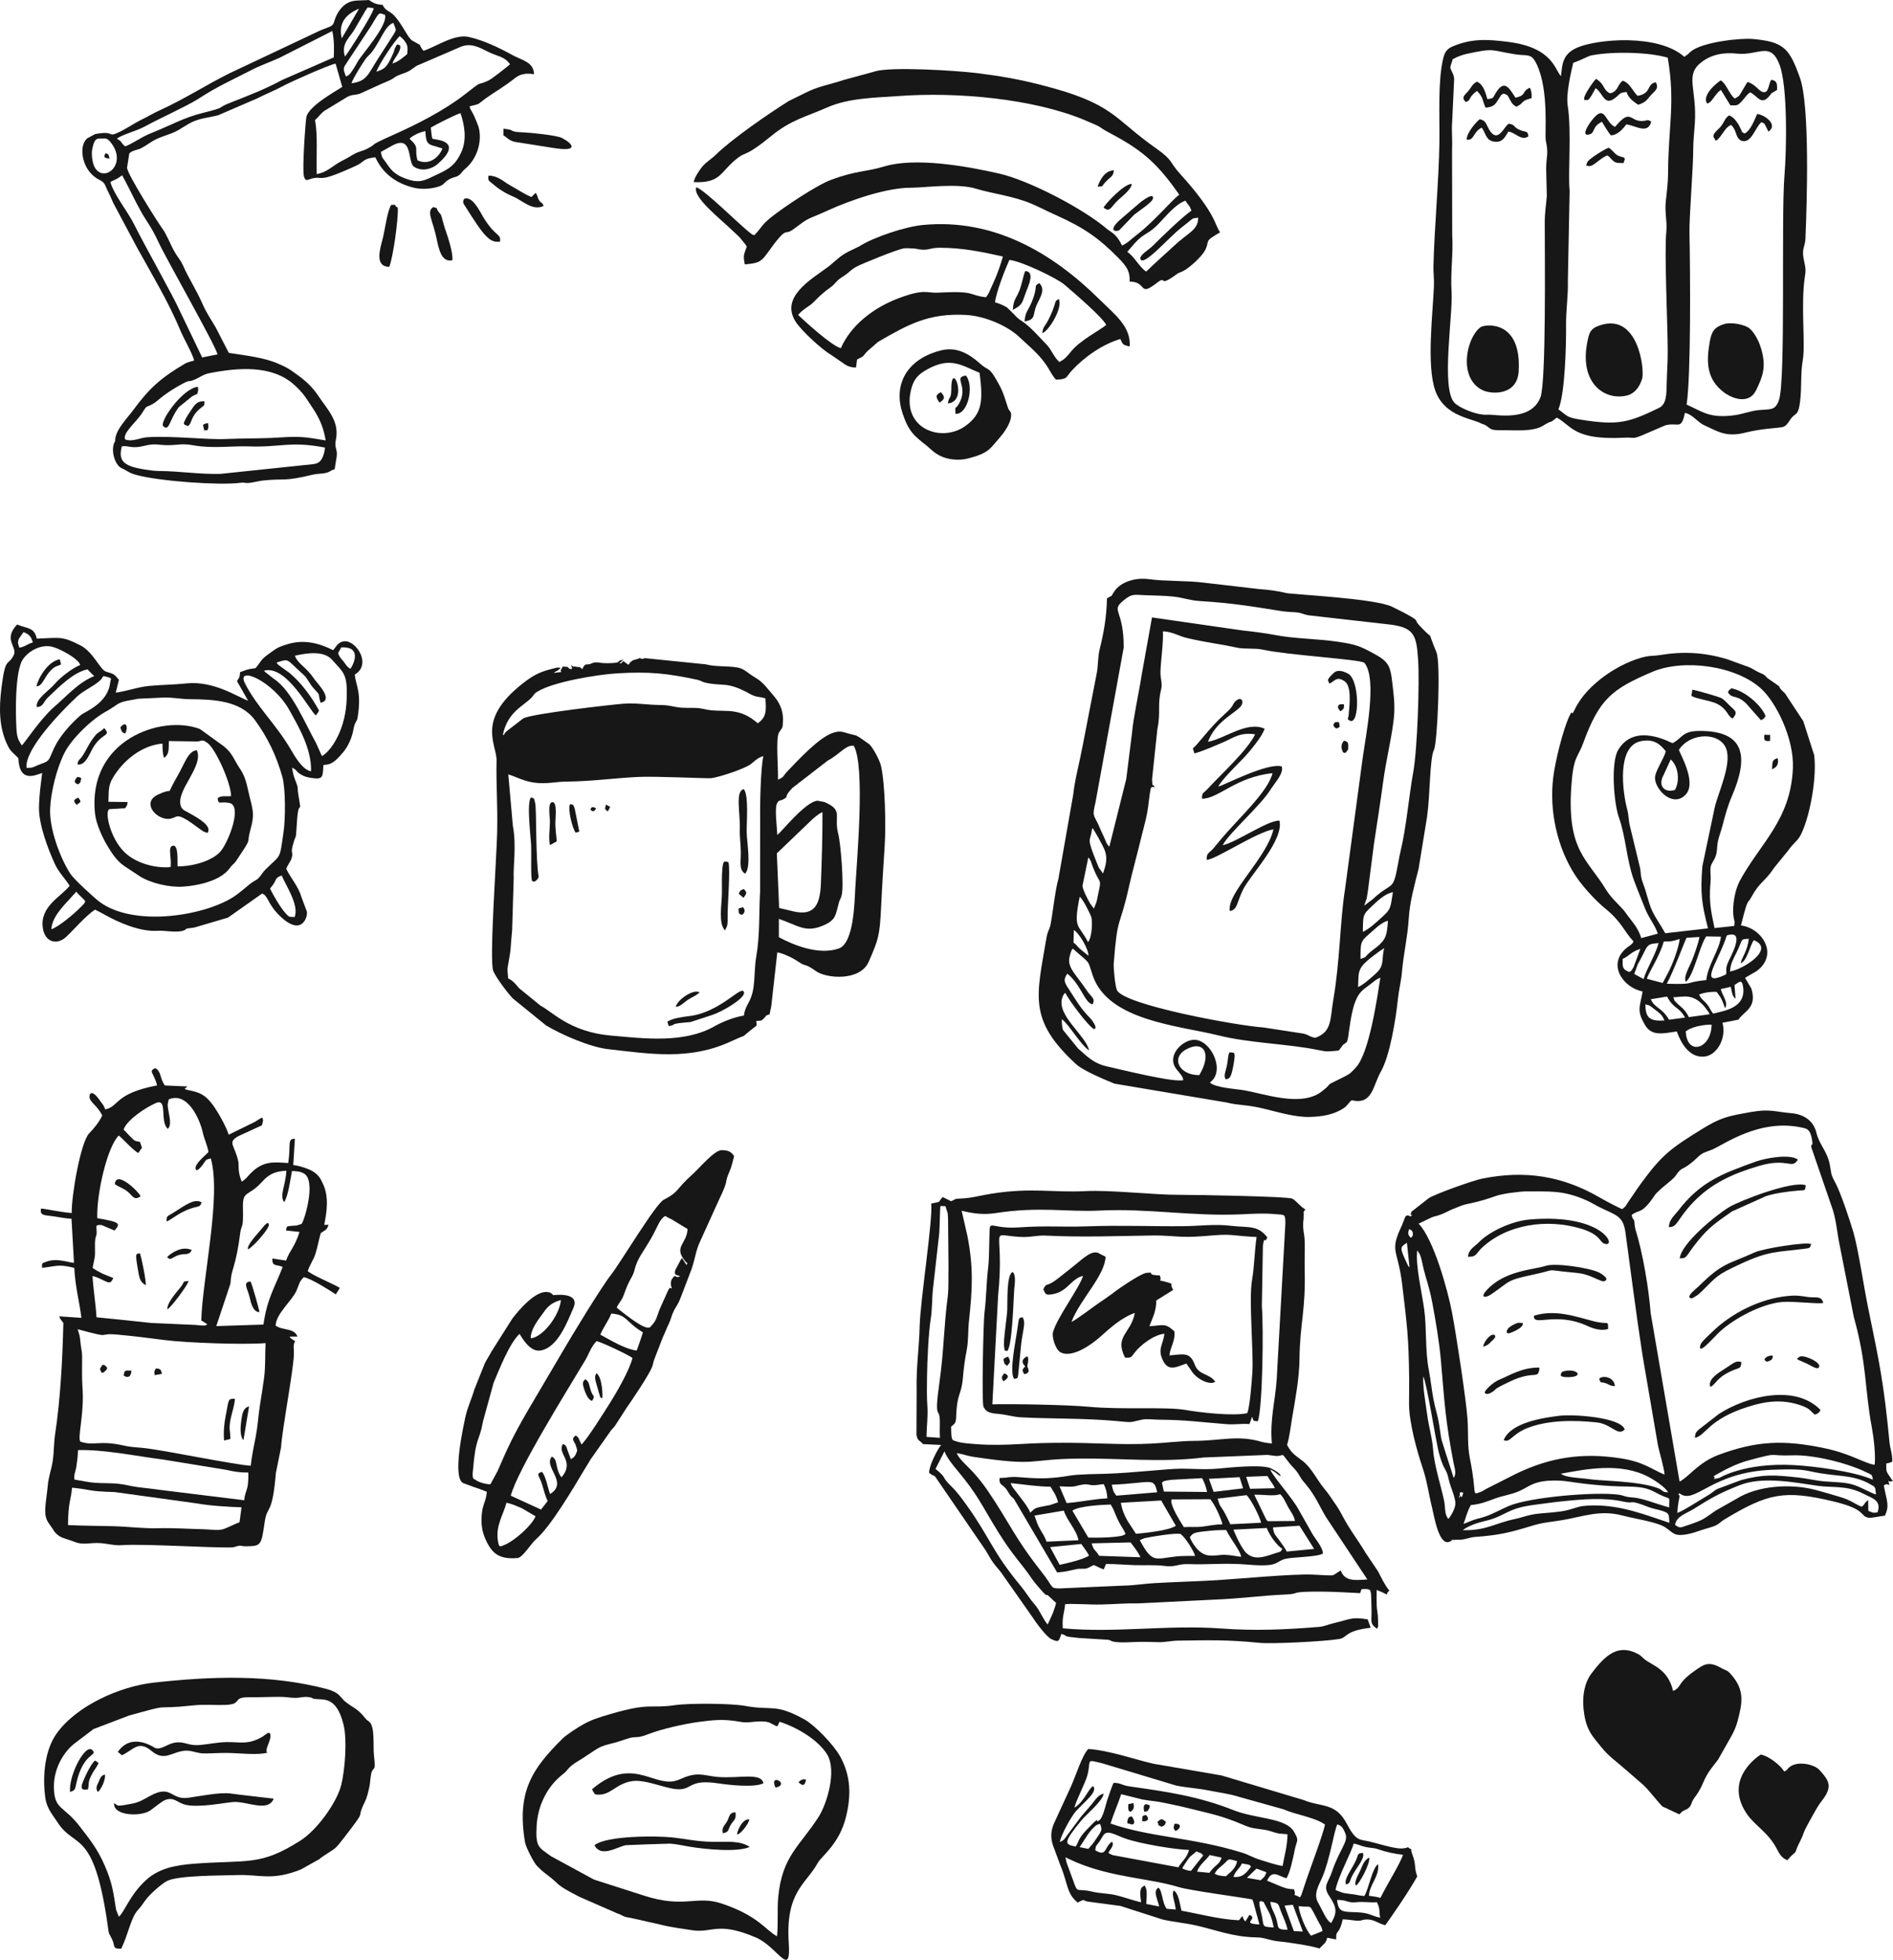 <?xml version="1.0" encoding="UTF-8"?>
<!DOCTYPE svg PUBLIC "-//W3C//DTD SVG 1.1//EN" "http://www.w3.org/Graphics/SVG/1.1/DTD/svg11.dtd">
<!-- Creator: CorelDRAW SE -->
<svg xmlns="http://www.w3.org/2000/svg" xml:space="preserve" width="592.133mm" height="612.929mm" version="1.1" style="shape-rendering:geometricPrecision; text-rendering:geometricPrecision; image-rendering:optimizeQuality; fill-rule:evenodd; clip-rule:evenodd"
viewBox="0 0 60837 62974"
 xmlns:xlink="http://www.w3.org/1999/xlink">
 <defs>
  <style type="text/css">
   <![CDATA[
    .fil0 {fill:#171717}
   ]]>
  </style>
 </defs>
 <g id="Vrstva_x0020_1">
  <g id="_1647767864">
   <path class="fil0" d="M53973 58299c151,-180 219,-110 333,-245 54,-65 58,-137 100,-210 59,-106 200,-247 332,-567 137,-332 307,-512 477,-736l457 -808c81,-161 125,-262 176,-452 159,-592 206,-979 -186,-1444 -166,-198 -158,-134 -374,-255 -387,-217 -551,-90 -839,115 -576,411 -385,503 -679,638 -164,-715 -679,-821 -917,-1019 -90,-75 -106,-115 -225,-177 -632,-329 -1042,52 -1480,631 -247,326 -316,808 -234,1313 89,554 288,727 539,1044 247,313 506,479 830,768 641,569 463,352 999,990 212,252 142,138 349,256l342 158z"/>
   <path class="fil0" d="M57445 59771l116 -132c250,-228 44,10 303,-501 139,-276 18,-142 383,-788 77,-138 191,-347 292,-473 373,-468 248,-657 -64,-1002 -179,-197 -753,-315 -998,-64 -89,91 -8,42 -136,111 -105,-177 -464,-486 -752,-544 -4,1 -1211,735 -473,1871 267,412 715,622 993,1171 73,144 162,295 336,351z"/>
  </g>
  <g id="_1647768776">
   <path class="fil0" d="M50560 2018c324,-109 445,-212 610,-243 675,-127 1837,-101 2427,79 250,1447 17,2213 12,3693 -1,314 -40,624 -73,913 -42,362 49,661 17,972 -70,676 45,3021 44,3878 0,368 -25,663 -32,990 -9,354 2,687 -250,808 -991,480 -1315,565 -2513,377 -112,-18 -293,-48 -403,-102 -93,-46 -210,-160 -316,-228 217,-501 253,-2113 247,-2700 -5,-513 72,-944 58,-1441l57 -2891c-59,-521 68,-1906 -63,-2740 -56,-360 104,-1052 178,-1365zm3645 10982c141,-951 117,-4249 91,-5517 -11,-513 125,-2135 121,-2703 -1,-230 33,-541 51,-811 75,-1118 -335,-1550 212,-1970 322,-248 710,-323 1152,-276 679,71 1070,-413 1361,363 258,690 228,2697 155,3567 -109,1322 47,6577 -177,7205 -121,340 -260,283 -643,319 -270,25 -518,128 -778,164 -807,111 -1028,-110 -1545,-341zm-7594 -10846c0,-15 38,-135 46,-157 70,-177 -22,-52 106,-132 68,-43 271,-112 360,-131 935,-204 771,-115 1569,10 412,65 517,-49 692,316 407,848 253,2265 295,2458 93,427 19,479 11,893l22 892c-25,310 -67,494 -67,865 0,1050 48,5114 -138,5598 -310,807 -1468,541 -1702,559 -347,28 -922,-230 -1065,-386 -433,-474 -43,-2789 -90,-3564 -39,-632 59,-1213 21,-1838l-5 -2746c17,-277 -21,-628 4,-885l64 -1371c-15,-188 -125,-283 -123,-381zm7520 -328c-843,-748 -2799,-573 -3440,-297 -488,211 -482,553 -523,914 -192,-159 -233,-907 -1675,-1094 -687,-89 -1191,-118 -1803,141 -175,74 -258,168 -311,398 -171,727 -109,1815 -119,2670 -15,1195 -168,2837 -192,4016 -4,156 25,421 16,622 -41,930 -237,2526 36,3335 258,765 997,886 1384,1031 110,41 18,10 124,56 84,36 41,2 128,55 165,101 107,158 521,151 337,-6 981,59 1299,-137 378,-233 176,-41 430,-249 5,-4 18,-14 28,-20 485,271 552,729 2162,646 360,-19 243,57 567,-72l759 -326c409,-108 511,171 628,-401 277,67 391,298 636,406 416,184 675,391 1310,229 543,-139 1107,-145 1214,-184 154,-56 194,-235 322,-347 108,-95 171,-70 221,-484 55,-463 9,-884 85,-1316 91,-524 -75,-1804 73,-2721 40,-243 -15,-346 -50,-559 -54,-317 50,-355 62,-622 49,-1122 145,-4263 -176,-5165 -341,-956 -520,-1160 -1522,-1250 -368,-33 -1605,88 -1988,406 -60,49 -45,45 -92,86l-114 82z"/>
   <path class="fil0" d="M55406 10414c-316,102 -400,238 -460,577 -113,646 -99,1196 456,1615 259,196 805,409 1036,-68 213,-440 324,-737 176,-1284 -67,-250 -204,-537 -379,-694 -148,-133 -602,-219 -829,-146z"/>
   <path class="fil0" d="M51429 10450c-322,106 -360,229 -427,602 -225,1263 566,1829 1283,1657 247,-59 413,-275 492,-548 80,-278 -123,-2114 -1348,-1711z"/>
   <path class="fil0" d="M47579 10515c-447,327 -732,1623 61,2019 290,144 1117,180 1166,-594 106,-1682 -1090,-1525 -1227,-1425z"/>
   <path class="fil0" d="M56158 2635l-161 272c-105,176 -79,168 -245,259 -174,-131 -279,-488 -450,-583 -32,10 -637,453 -437,743 167,-33 242,-311 443,-435l303 494c230,9 241,0 368,-133 94,-99 156,-217 269,-284 273,135 363,486 686,27l177 -104c5,-227 -4,-292 -188,-329 -100,169 -72,460 -288,389 -113,-37 -250,-266 -477,-316z"/>
   <path class="fil0" d="M50920 3218l113 -6c77,-41 213,-324 248,-380 262,186 275,624 678,274 137,-120 94,-117 313,-153 64,200 212,300 373,413 234,-72 276,-147 404,-299 104,-124 289,-214 163,-423 -301,52 -127,363 -586,436 -160,-162 -251,-420 -476,-486 -185,138 -135,338 -405,405 -240,-109 -149,-278 -450,-465 -78,64 -377,498 -384,622l9 62z"/>
   <path class="fil0" d="M47109 3281c203,-85 47,-126 358,-360 215,225 156,268 276,539 311,-27 323,-141 437,-305 109,-156 1,-57 143,-149 165,60 113,44 214,217 79,135 75,128 191,206 273,-114 114,-185 493,-273 12,-140 -6,-248 -55,-338 -271,122 -96,243 -461,321 -202,-305 -356,-612 -637,-147 -112,186 -56,156 -266,194 -61,-205 -125,-471 -335,-561 -154,76 -169,170 -280,301 -122,144 -237,198 -78,355z"/>
   <path class="fil0" d="M51485 3913c47,88 225,372 283,435 219,0 395,-215 500,-351 290,35 695,332 799,-87 -131,-92 -120,-27 -288,-22 -414,15 -361,-425 -876,190 -348,-162 -308,-809 -788,-154 -44,60 -337,485 -25,392 180,-53 70,-254 395,-403z"/>
   <path class="fil0" d="M56068 4290c-138,-82 -39,9 -127,-153 -49,-89 -37,-89 -94,-173 -79,-116 -129,-192 -275,-256 -144,87 -155,226 -288,380 -74,85 -302,248 -186,355 25,25 6,213 256,-147 91,-132 148,-220 278,-283 197,184 128,384 309,499 338,151 464,-422 667,-586 137,72 60,-3 142,131l83 173c314,-207 -85,-531 -361,-568 -95,208 -213,536 -404,628z"/>
   <path class="fil0" d="M47135 4487c248,43 196,-245 485,-386 117,152 129,391 356,442 327,73 397,-166 501,-316 244,39 411,311 642,156 -22,-199 -76,-122 -274,-207 -227,-97 -115,-147 -342,-202 -155,23 -376,783 -708,69 -61,-132 -89,-171 -238,-213 -126,96 -424,442 -422,657z"/>
   <path class="fil0" d="M51022 5328c167,70 368,-234 633,-333 106,65 24,12 104,89 77,74 114,144 259,151 293,13 109,3 181,-56 65,-161 -70,-108 -210,-185 -116,-64 -146,-155 -289,-247 -107,27 -652,367 -690,468 -66,176 -2,84 12,113z"/>
  </g>
  <g id="_1647770216">
   <path class="fil0" d="M16275 48287c179,33 311,101 495,175l442 260c-119,294 -659,769 -972,908 -190,84 -204,97 -240,-135 -75,-485 196,-863 275,-1208zm2413 -1872c-93,-173 -68,-223 -192,-289 -167,137 -25,167 27,371 37,141 36,95 -8,206 -47,118 -112,150 -168,184 -30,-76 -64,-172 -99,-263 -66,-171 -33,-168 -157,-225 -204,316 402,546 -45,1069l-42 -55c-173,-305 -68,-504 -268,-609 -290,330 547,827 -57,1202 -70,-174 -140,-592 -263,-712 -214,67 -84,114 2,392 81,258 80,313 182,547l-217 278c-4,-3 -19,-29 -25,-19l-943 -432c222,-841 1841,-3427 2387,-4342 128,-214 185,-435 370,-625 178,40 1016,437 1155,541 -100,407 -526,1132 -731,1457 -168,267 -733,1168 -908,1324zm606 -3530c98,-243 262,-443 351,-677 504,29 455,266 1017,603 -56,192 -134,399 -200,586 -394,-52 -879,-357 -1168,-512zm-2238 118c-1,-283 211,-551 343,-736 175,-246 272,-395 627,-495 -38,482 -575,1197 -970,1231zm4862 -2580c-7,10 -16,23 -21,30 -4,7 -15,21 -21,29l-174 329c-46,182 33,145 156,196 -192,105 -108,-131 -263,92 -41,59 -48,205 -2,298 -119,7 -13,-85 -112,46l-238 529c-132,281 -118,435 -307,625 -3,4 -12,14 -16,18l-27 29c-155,116 -766,-386 -1017,-579 -7,-6 -24,-9 -29,-26 -5,-17 -19,-17 -28,-26 83,-174 151,-204 220,-386 65,-168 94,-262 170,-419 85,-176 137,-217 181,-396 94,-386 283,-578 545,-1039 213,-374 251,-584 443,-701 109,57 98,60 216,113l343 210c68,41 91,52 160,96 -25,499 -469,560 -67,1045 3,4 13,13 15,16 52,67 58,-35 25,96 -8,-7 -17,-18 -21,-22l-131 -203zm-6168 7274c-158,-11 -376,-68 -483,-157 -19,-18 -95,18 -74,-229 102,-1218 197,-912 331,-1646l339 -1232c181,-428 504,-1262 832,-1572 41,39 300,584 663,535 561,-75 873,-919 1068,-1365 179,-407 -262,-454 -650,-415 -8,-8 -18,-36 -23,-27 -4,7 -34,-35 -53,-43 -81,-37 -20,-14 -106,-28 -389,-60 -936,602 -1127,849l-680 1074c-76,149 -143,236 -209,372l-335 839c-85,296 -220,569 -286,877 -75,352 -424,1930 -77,2124l326 120c152,49 309,108 440,161 -27,330 -136,379 -164,741 -23,289 6,515 106,750 202,471 431,698 1062,636 176,-53 391,-438 591,-616 484,-431 1208,-1670 1528,-2204 88,-148 131,-208 221,-361l655 -929c48,-52 92,-89 140,-168l353 -548c183,-260 744,-1088 827,-1336 30,-90 32,-146 72,-245l262 -678c80,-165 109,-265 195,-441 66,-134 95,-286 163,-419 84,-164 139,-209 214,-410l349 -912c128,-362 131,-594 291,-929l591 -1303c349,-717 155,-494 342,-918 72,-164 102,-316 148,-494 -35,-47 -16,-35 -61,-81 -82,-84 -170,-106 -324,-113 -242,-11 -699,548 -940,766 -599,540 -415,557 -937,829 -261,135 -1389,2021 -1686,2401 -330,421 -1286,1996 -1600,2538l-1086 1843c-459,795 -616,1124 -974,1950l-210 385c-5,7 -16,20 -24,29z"/>
   <path class="fil0" d="M19028 45015c114,-203 35,-96 -44,-342 -57,-178 -40,-263 -172,-357 -38,40 -83,58 -78,168 0,12 101,479 294,531z"/>
   <path class="fil0" d="M19352 44931c25,-51 10,-667 -180,-806 -98,128 -27,244 72,612 1,2 28,101 30,105 63,138 6,41 78,89z"/>
  </g>
  <g id="_1647770912">
   <path class="fil0" d="M3732 61368c-90,-551 -113,-845 -370,-1433 -234,-537 -494,-853 -809,-1261 -516,-669 -816,-514 -821,-1262 -4,-623 348,-1157 681,-1404l592 -449 1142 -435c1492,-413 644,-175 2062,-326 372,-39 671,-3 1025,-15 593,-19 191,-250 768,-246 329,2 663,-14 995,-14 192,0 327,32 493,33 157,1 268,-51 444,-22 173,29 48,40 196,57 270,32 688,-88 911,829 120,489 46,1435 -72,1926 -130,541 -757,1443 -1322,1801 -1290,818 -1672,609 -3398,737 -672,50 -1162,170 -1553,524 -528,478 -701,1045 -878,1179l-86 -219zm165 1246c239,-497 307,-997 541,-1248 131,-141 163,-221 274,-358 138,-171 477,-474 653,-566 365,-189 1756,-173 2238,-192 748,-28 1127,198 2072,-183l576 -322c15,-11 46,-36 77,-59 11,-8 41,-31 52,-38 433,-291 354,-182 687,-612 794,-1029 330,-477 660,-1141 72,-146 102,-295 144,-479 32,-141 29,-381 87,-510 58,-130 119,25 61,-500 -34,-307 35,-893 -139,-1070 -78,-79 -57,-23 -142,-128 -276,-340 -371,-311 -664,-548l-152 -165c-85,-106 -272,-184 -405,-219 -1835,-487 -3750,-413 -5589,-208 -1058,118 -2476,733 -3119,1649 -346,494 -457,1290 -353,2049 48,352 247,562 400,799 552,856 1155,175 1601,3267 55,382 17,219 144,478 106,220 -3,321 296,304z"/>
   <path class="fil0" d="M3669 57939c-45,405 832,443 1146,244 124,-79 376,-306 511,-352 280,-94 381,105 649,163 445,97 1250,-74 1535,-92 426,-27 1109,343 1286,-108 -11,-4 -1178,-132 -1358,-161 -351,-57 -1011,82 -1388,133 -576,79 -525,-439 -1223,-62 -202,108 -335,201 -565,247 -597,118 -447,59 -593,-12z"/>
   <path class="fil0" d="M8590 56318c47,-127 -54,118 -21,-111 14,-95 163,-378 116,-486 -45,-106 -151,23 -228,69 -474,288 -738,180 -1174,187 -261,4 -565,62 -812,89 -435,48 -520,-121 -841,-73 -263,39 -448,248 -648,171 -34,-13 -745,-522 -1195,128l132 109c397,-193 529,-489 955,-136 422,348 638,23 1078,-12 205,-16 367,87 610,88 239,2 473,-18 723,-16 398,3 980,80 1305,-7z"/>
   <path class="fil0" d="M2250 57578c176,-49 161,-93 208,-301 228,-993 700,-845 508,-1044 -218,-225 -761,800 -716,1345z"/>
   <path class="fil0" d="M2826 57498c47,-186 -17,-204 115,-464 80,-159 154,-225 227,-380 -69,-61 -26,-27 -111,-84 -148,95 -410,701 -425,777 -32,168 36,165 194,151z"/>
   <path class="fil0" d="M3142 57579c110,-63 273,-445 225,-560 -122,36 -140,105 -199,237 -57,129 -104,200 -26,323z"/>
  </g>
  <g id="_1647771368">
   <path class="fil0" d="M7698 48912c-182,69 -326,151 -507,218 -170,63 -440,11 -672,7 -501,-11 -942,-45 -1441,-32 -498,12 -945,-52 -1441,-65 -501,-13 -953,-12 -1453,-36 10,-776 103,-820 130,-1202 700,72 469,115 1369,141l2660 367c377,72 1027,111 1419,123l-64 479zm-5192 -2317c816,-28 1938,204 2761,307l1979 323c263,56 427,92 735,91 1,153 2,341 -35,489 -40,161 -81,210 -99,401l-2720 -335c-216,-33 -457,-56 -680,-84 -252,-31 -389,-84 -652,-111 -244,-25 -497,-12 -745,-31 -202,-15 -441,-68 -658,-103 -22,-194 37,-231 65,-440 27,-203 42,-280 49,-507zm-9 -3884c1217,331 550,106 1293,174 540,50 961,105 1502,174 706,90 2525,155 3243,98 -20,357 0,746 -45,1095 -41,312 -89,598 -141,933 -51,329 -65,637 -126,952 -62,327 -129,631 -166,960 -478,-25 -2625,-465 -3347,-559 -288,-37 -453,-27 -731,-89 -805,-183 -956,26 -1403,-129l-18 -79c-16,-273 149,-947 92,-1665 -24,-296 -8,-684 -11,-989 -1,-184 -39,-277 -53,-449 -23,-257 -34,-230 -89,-427zm6634 -4084c125,-175 200,-711 252,-1000 140,9 271,6 396,87 391,251 -8,1538 -87,1613l-155 50c-51,9 -105,4 -160,12 -179,24 -148,-11 -188,148l437 48c-161,511 -326,601 -431,920l-444 -66c-6,265 114,182 334,269 -256,665 -503,1021 -618,1853l-1516 49 454 -1362c20,-262 36,-317 102,-537 84,-282 161,-673 206,-1043 46,-386 112,-104 94,-852 -14,-587 159,-340 616,-843 191,-211 378,-339 780,-355 -25,491 -229,789 -72,1009zm-3708 -3301c613,-263 1006,660 1093,1061 48,221 146,405 184,628 -130,146 -447,376 -413,546 5,1 17,136 211,-114 183,-237 68,-158 276,-226 346,1212 -268,3837 -305,5208l198 124c-11,6 -28,2 -34,16 -22,48 -296,7 -341,4l-1440 -64c-584,-65 -1159,-124 -1751,-182 -28,-465 -97,-839 -128,-1326 182,48 200,69 361,144 193,89 222,99 308,-78l-350 -143c-125,-62 -228,-118 -316,-185l70 -347c22,-196 -10,-400 17,-579 14,-86 37,-107 42,-180 13,-207 -85,-291 160,-270l417 177c199,-235 181,-271 -555,-397 -31,-747 312,-2285 691,-2658 144,121 500,517 630,562 54,-82 68,-108 116,-167l-67 -190c-194,-32 -164,-34 -293,-152l-232 -244c112,-318 717,-711 1032,-848 404,-177 115,586 389,826 167,-148 -9,-559 -4,-790l34 -156zm-374 -450c-1375,264 -1209,671 -1666,772 -57,-153 -90,-168 -189,-308 -247,-349 -327,-196 -317,-83 14,163 269,286 408,587 -105,227 -270,415 -422,576 -276,290 -574,2037 -557,2556 -337,-18 -911,-152 -990,-140 -40,236 128,205 383,244 184,29 399,70 599,82l80 1416c-209,-13 -539,-166 -891,-36 -150,56 -141,37 -134,196 475,-51 508,-127 1034,1 33,635 161,1053 229,1606l-712 -48c33,101 75,133 132,211 -26,1167 -96,2463 -265,3575 -46,305 -32,567 -78,867 -50,315 -128,473 -157,780 -58,604 -169,942 33,1217l147 212c24,38 10,29 55,82 165,193 349,191 634,306 245,99 448,30 736,33 275,4 530,90 761,70 683,-58 3434,120 3617,62 274,-86 167,-24 395,-27 485,-8 480,-21 597,-808 78,-522 238,-151 356,-1552l164 -809c47,-659 384,-2396 413,-2972 10,-210 -38,-312 41,-451 -34,-24 -64,-38 -77,-48 -137,-105 -33,-10 -101,-97l254 -2c-117,-285 -453,-185 -702,-348 2,-375 528,-804 670,-1127 92,-207 72,-267 232,-433 241,41 848,432 1030,552 46,-65 93,-141 129,-208 -188,-119 -810,-371 -1029,-534 44,-176 186,-362 248,-564 68,-221 105,-436 168,-658 134,-106 191,-83 250,-265 -77,-23 -20,-3 -57,-2l-80 -3c86,-425 154,-890 -34,-1303 -92,-204 -151,-302 -341,-420 -130,-81 -440,-180 -620,-197l52 -843c-253,-13 -125,195 -213,778 -491,-36 -815,-67 -1206,328 -123,124 -140,177 -290,270 -140,-346 -82,-519 -111,-655 -117,-536 -367,-606 16,-813l745 -342c14,-57 40,-157 40,-172 -55,-45 71,-163 -256,56l-851 417c-95,-291 -362,-763 -542,-997 -230,-299 -415,-362 -698,-423 -209,-46 -207,-40 -85,-129l-727 -33c-178,-253 -106,-447 -311,-558 -231,107 -43,142 61,556z"/>
   <path class="fil0" d="M7201 46286l201 -49c5,-271 -63,-302 14,-665 36,-172 128,-439 132,-625 -236,-6 -189,21 -293,538 -54,265 -75,510 -54,801z"/>
   <path class="fil0" d="M3691 38050c137,97 283,131 420,247 150,127 202,293 408,141 -55,-140 -791,-860 -828,-388z"/>
   <path class="fil0" d="M5358 39250c171,-83 315,-207 523,-311 478,-241 524,-87 599,-303 -239,-153 -573,128 -927,343 -165,101 -211,83 -195,271z"/>
   <path class="fil0" d="M8338 42163c0,-53 -240,-922 -288,-986 -267,17 -89,234 -26,513 45,202 113,465 314,473z"/>
   <path class="fil0" d="M4684 41295c20,-99 -136,-914 -191,-1027 -118,43 -161,-58 -63,510 44,255 55,417 254,517z"/>
   <path class="fil0" d="M7825 46272l179 -1082c-192,48 -218,240 -247,433 -32,218 -53,542 68,649z"/>
   <path class="fil0" d="M7973 40147c236,-146 683,-690 666,-785 0,0 12,-192 -213,100 -145,187 -514,549 -453,685z"/>
   <path class="fil0" d="M5381 42071c119,-62 649,-772 681,-909 -212,11 -124,16 -231,162 -58,80 -117,142 -181,224 -73,96 -296,368 -269,523z"/>
   <path class="fil0" d="M5371 40392c108,126 148,19 336,-52 227,-86 359,26 456,-173 -297,-141 -641,74 -792,225z"/>
   <path class="fil0" d="M3974 44199c126,90 241,50 249,-157 -193,-5 -224,-30 -249,157z"/>
   <path class="fil0" d="M3212 43994l57 121c88,-37 13,31 108,-60 68,-65 33,-19 69,-106 -121,-142 -159,-122 -234,45z"/>
   <path class="fil0" d="M4974 44187l232 -44c-39,-145 -50,-164 -195,-171 -45,73 -64,97 -37,215z"/>
  </g>
  <g id="_1647774272">
   <path class="fil0" d="M38507 6994c1,404 -321,476 -784,912 -286,269 -622,557 -886,821 -212,-134 -387,-490 -608,-634l83 -98c7,-8 18,-22 26,-30 420,-507 473,-373 811,-689 257,-241 600,-710 950,-828 97,174 116,113 192,321 -263,171 -983,868 -1257,1143 -105,105 -430,293 -382,414 98,250 883,-669 1298,-998 95,-76 148,-119 238,-189 169,-132 108,-118 319,-145zm-16212 -1141c909,36 837,-347 1439,-796 244,-182 245,-26 1038,-676 656,-538 1138,-630 1808,-927 704,-312 1584,-315 2270,-366 1926,-145 4367,88 5994,765 719,299 319,155 887,456 1032,546 1505,998 2168,1947 -228,163 -797,848 -1322,1255 -218,168 -361,319 -517,377 -122,-239 -206,-342 -390,-464 -48,-32 -49,-29 -94,-68 -752,-644 -2493,-1557 -3462,-1778 -1065,-244 -2707,-531 -3702,-228 -601,182 -895,125 -1712,432 -457,171 -1514,874 -1936,1214 -293,237 -267,293 -521,563 -109,-47 -17,18 -143,-81 -357,-278 -1441,-1367 -1721,-1461 -141,318 817,1048 1180,1410 83,82 143,126 220,210l145 177c75,101 11,8 75,109 -90,269 -124,270 -62,573 410,-40 509,-64 703,-334 716,-999 522,-544 864,-800 562,-421 357,-261 1113,-605 700,-318 1865,-727 2661,-725 451,0 1498,-158 2110,37 427,136 1209,235 1776,483 283,124 484,231 765,357 899,404 1371,729 2007,1372 302,305 382,463 367,766 575,8 281,500 856,58 397,-305 0,184 665,-299 10,-8 22,-17 33,-24l152 -64c223,-106 620,-487 714,-665 181,-345 -69,-266 491,-589 -175,-210 -100,-568 -1285,-1874 -367,-404 -208,-424 -779,-826 -1390,-976 -1332,-1434 -3685,-2033 -751,-191 -1302,-286 -2078,-383 -634,-79 -2807,-219 -3292,-46l-969 264c-478,158 -827,205 -1244,417l-534 264c-629,394 -1809,1203 -2343,1725 -136,134 -303,228 -429,375 -76,89 -274,375 -281,506zm14760 520c-8,-5 64,-218 -382,108l-663 569c-433,381 -137,410 -36,343l476 -494c181,-143 598,-409 605,-526z"/>
   <path class="fil0" d="M32550 9956c321,-163 292,-222 426,-578 76,-203 293,-646 -25,-670 -42,61 -123,462 -183,613 -105,268 -199,298 -218,635zm-572 -242c35,-323 333,-1083 461,-1361 364,27 1525,582 1772,795 295,254 1227,1049 1340,1293 -168,150 -841,491 -1132,856 -124,155 -200,246 -374,334 -175,-154 -244,-387 -415,-564 -211,-217 -529,-579 -764,-733 -108,-71 -170,-112 -262,-219l-241 -236c-111,-67 -248,-126 -385,-165zm1424 -616c-213,109 -15,49 -246,611 -108,262 -214,324 -228,620 386,-68 242,-210 397,-550 105,-230 285,-477 77,-681zm-4216 -1055c-56,60 74,-80 0,0zm-2163 3146c-305,-84 -1139,-846 -1374,-1070 93,-104 179,-176 314,-265 209,-136 243,-229 483,-429 82,-69 54,-52 147,-120 214,-156 139,-98 311,-275 113,-118 208,-142 338,-252 136,-114 159,-148 350,-244 60,-30 1258,-538 1477,-555 53,-4 96,-2 122,-3l226 13c411,94 425,-26 772,-28 732,-2 1378,133 2043,282 -81,273 -128,417 -235,679l-215 484c-8,14 -37,63 -44,73l-50 73c-586,-68 -296,-215 -1547,-148 -373,20 -418,-141 -1282,187 -762,289 -1508,844 -1836,1598zm487 622l35 -259c267,-136 142,-66 328,-264l345 -302c983,-571 1639,-930 2828,-866 577,31 1316,327 1732,727 280,269 653,554 906,974 86,144 151,267 252,378 387,-11 315,-81 506,-288 391,-427 988,-852 1565,-1018 77,178 73,190 300,239 41,-641 -474,-1018 -966,-1505 -1529,-1515 -3423,-2618 -5689,-2397 -584,57 -1584,397 -2036,685l-228 112c-396,172 -534,367 -781,552 -534,399 -1551,965 -1032,1765 184,285 831,882 1128,1055l322 220c151,106 242,187 485,192z"/>
   <path class="fil0" d="M31483 11980c102,859 111,1302 -459,1709 -765,547 -2040,93 -1749,-1149 81,-343 220,-497 490,-652 781,-449 1142,-142 1718,92zm-1222 -725c-1085,260 -1575,1074 -1251,2038 197,587 378,717 776,1032 121,95 244,258 539,369 216,82 532,105 792,37 675,-177 688,-302 1045,-709 122,-140 295,-404 325,-594 36,-236 -46,-185 -93,-324 -140,-417 -141,-514 -416,-973 -204,-340 -239,-230 -471,-439 -339,-305 -744,-558 -1246,-437z"/>
   <path class="fil0" d="M30707 13297c394,35 611,-886 338,-1228 -445,55 115,328 -237,922 -107,181 -117,16 -101,306z"/>
   <path class="fil0" d="M35468 6669c213,181 232,-34 489,-261 122,-109 399,-324 416,-495 -242,-25 -881,675 -905,756z"/>
   <path class="fil0" d="M33495 10709c222,-81 672,-830 532,-1101 -124,74 -88,46 -149,230 -52,159 -61,172 -123,309 -183,405 -222,291 -260,562z"/>
   <path class="fil0" d="M30461 12963c679,-59 116,-1414 113,-488 -1,377 -68,221 -113,488z"/>
   <path class="fil0" d="M35275 6000c249,-29 53,37 322,-220 113,-108 176,-115 202,-304 -277,-5 -447,291 -524,524z"/>
   <path class="fil0" d="M30195 12936c156,-103 197,-165 47,-332 -196,80 -164,173 -47,332z"/>
  </g>
  <g id="_605553592">
   <path class="fil0" d="M54177 33142c11,-9 28,-34 34,-24 6,10 25,-18 34,-24 187,-113 542,-177 762,-169 -5,777 -793,1021 -830,217zm-1297 -869c172,41 115,24 362,210 123,92 192,156 248,307 -442,28 -612,-61 -610,-517zm173 -166l523 -85c223,415 363,301 579,675l-515 69c-240,-409 -453,-357 -587,-659zm726 -66c293,12 668,-190 1099,437 62,90 -6,-31 66,113l-668 91c-130,-270 -276,-335 -379,-446 -126,-136 -56,-26 -118,-195zm1964 -390c150,-94 236,-199 275,45 112,701 -627,786 -959,874 -9,-8 -20,-36 -23,-28 -3,7 -17,-23 -21,-30 -39,-59 -21,-32 -54,-89 -51,-89 -39,-80 -104,-159 -113,-138 -183,-149 -250,-306 146,-64 376,-97 564,-86 151,206 170,240 267,522 122,-176 -89,-406 -135,-613l320 -72c36,156 44,303 155,383l-35 -441zm-3594 -838c239,-113 248,-216 569,-326l-218 589c-6,12 -46,78 -54,87 -73,87 18,4 -89,69 -217,-89 -212,-145 -208,-419zm3451 403c10,-240 106,-404 208,-609 216,-435 100,-425 393,-443 -30,391 -249,639 -256,786 203,-75 288,-556 419,-741 707,284 -355,946 -764,1007zm-2968 -226c360,-637 234,-650 672,-687 -107,395 -381,809 -482,1158l-300 -165 110 -306zm838 -740c238,11 338,-23 511,-79 -24,269 -236,842 -382,1105 -28,51 -44,79 -76,142l-67 131c-3,-8 -11,23 -19,36l-509 -134c9,-118 426,-744 542,-1201zm1994 1064c-871,409 -319,-300 -17,-1111 56,-151 13,-150 155,-171 476,-73 -21,766 -79,919 -91,240 -8,270 -59,363zm-1283 233c255,-209 418,-1088 651,-1459l476 9c-50,428 -425,920 -471,1394 -765,76 -274,146 -1270,119 210,-377 593,-1414 636,-1478l413 -25c-33,200 -167,579 -245,767 -89,216 -278,522 -190,673zm-353 -6164c-297,95 -522,-91 -403,-396l269 -585c264,239 290,719 134,981zm129 -1291c388,-583 1341,-565 1526,-16 167,496 -258,1380 -374,1862l-398 1894c-72,882 -18,1212 180,1998l-1374 157c-136,-252 -304,-472 -426,-734 -116,-249 -170,-570 -280,-848 -72,-184 -76,-281 -96,-486l-335 -1385c-42,-169 -36,-339 -80,-503 -161,-606 -342,-2049 427,-2214 429,-91 633,105 806,320 -48,244 -366,656 -344,890 38,396 607,937 997,490 345,-396 -209,-1320 -229,-1425zm-1210 6051c-108,-357 -315,-544 -519,-837 -114,-164 -431,-417 -620,-729 -588,-968 -1244,-1237 -1112,-3271 67,-1027 205,-936 384,-1427 516,-1410 908,-1733 2222,-2291 1005,-427 2693,-202 3506,549 469,433 1049,1584 1012,2536 -64,1678 -1054,2419 -1712,3641 -141,263 -246,781 -197,1133 10,77 31,134 35,174l-10 131 -635 69c-84,-422 -160,-707 -147,-1183 6,-217 35,-340 20,-553 -21,-294 23,-293 124,-482 102,-192 72,-361 110,-558 33,-173 97,-315 142,-488 93,-354 164,-635 305,-963 538,-1249 460,-2117 -1044,-2107 -553,3 -524,213 -858,393 -30,5 -1207,-696 -1748,217 -246,416 -136,1729 25,2175 218,606 244,1353 476,1997 115,319 239,603 356,908 120,314 335,559 416,824l-531 142zm-250 105c-50,84 -3,38 -90,114 -26,23 -72,50 -103,74 -696,541 -122,1314 487,1420 -89,516 -203,610 82,1088 215,359 576,263 1015,199 26,43 265,879 901,805 389,-46 706,-588 567,-1085l513 -99c180,-276 608,-371 417,-997l-203 -348 370 -214c734,-542 162,-1391 -503,-1468 50,-175 145,-614 223,-748 26,-44 44,-42 91,-127 321,-585 407,-461 767,-997l443 -543c36,-50 59,-83 98,-128 6,-7 15,-17 22,-24 136,-152 212,-196 310,-409 279,-608 488,-1796 400,-2497l-350 -1092 -588 -892c-391,-363 96,-39 -525,-464 -112,-77 -33,-41 -118,-109 -78,-63 -78,-47 -176,-93 -125,-58 -191,-111 -320,-171l-721 -261c-733,-221 -1410,-259 -2184,-130 -159,27 -282,12 -452,50 -788,177 -1869,866 -2259,1691 -147,310 -36,-78 -175,219 -205,437 -452,1436 -517,1956 -139,1111 139,2298 722,3182 221,335 644,796 942,1038 546,442 596,724 914,1060z"/>
   <path class="fil0" d="M54359 22360c146,93 592,149 793,241 379,173 369,439 537,484 136,-174 120,-215 -35,-352 -106,-95 -231,-245 -329,-300 -80,-44 -853,-267 -937,-271l-29 198z"/>
   <path class="fil0" d="M55534 22246c133,228 274,51 595,370l460 523c125,-52 73,-31 155,-128 -133,-342 -655,-810 -1100,-895 -66,60 -75,41 -110,130z"/>
   <path class="fil0" d="M56950 24720c158,-69 221,-170 180,-359 -188,51 -166,129 -180,359z"/>
   <path class="fil0" d="M56886 23807l3 -192 -184 -6c-28,183 9,219 181,198z"/>
  </g>
  <g id="_605553904">
   <path class="fil0" d="M47269 48362c339,-37 483,-104 781,-212 267,-97 506,-123 761,-232 239,-102 385,-240 683,-302 292,-62 655,-52 951,-6 590,91 1224,149 1821,155 763,7 797,145 1183,309 256,108 190,2 195,363 -474,-133 -870,-304 -1197,-323 -231,-14 -259,-62 -420,-85 -731,-106 -2888,75 -3554,368 -191,84 -531,260 -684,313 -379,131 -233,38 -754,257 74,-189 97,-354 234,-605zm-260 805c190,-142 464,-236 727,-297 652,-152 672,-400 1557,-514 322,-41 577,-81 925,-117 631,-65 1342,-126 1933,7 445,99 108,-100 851,186 139,53 277,69 424,117 222,73 211,104 224,382 -731,-241 -1544,-574 -2464,-558 -478,9 -464,65 -829,155 -240,60 -624,81 -883,105 -351,33 -511,118 -813,182 -635,136 -906,372 -1652,352zm6956 -1191c506,408 995,-672 2983,-749 1285,-49 958,49 1881,157 450,52 844,68 1239,287 224,124 193,87 222,351 -237,-82 -443,-219 -709,-308 -268,-90 -600,-87 -922,-112 -309,-23 -547,-92 -854,-125 -779,-86 -1129,-109 -1845,80l-754 281c-131,61 -161,120 -296,198 -303,178 -775,491 -1003,578 13,-328 70,-471 71,-553 1,-68 -77,54 -13,-85zm-6985 133c-157,-152 -54,150 -63,-70 -6,-146 -26,-20 37,-100 39,62 119,-79 26,170zm6852 883c52,-280 361,-357 593,-502 565,-354 826,-508 1484,-768 750,-296 1783,-82 2507,20 501,70 939,-21 1465,252 281,146 596,209 460,600 -10,4 -26,-3 -30,8l-94 5c-82,-11 -76,-27 -172,-59l-6 -346c-144,99 -71,106 -208,213 -250,-100 -323,-202 -681,-310 -249,-75 -553,-166 -806,-232 -790,-207 -1854,-144 -2540,289l-663 375c-427,288 -335,283 -992,502 -109,37 -161,68 -279,-15l-38 -32zm7005 -1419c-39,-19 -21,-5 -62,-65 -175,-252 -153,-214 -153,-483 66,-20 14,4 102,-23l90 -36c3,-288 -66,-384 -90,-630 -183,-1895 -313,-2503 -692,-4343 -134,-652 -316,-1891 -472,-2412 -112,-374 -401,-1255 -579,-1582 -161,-299 -115,-281 -178,-589 -89,-437 -333,-620 -429,-1018 -95,-388 -414,-590 -798,-622 -525,-45 -695,-144 -1285,-41 -794,139 -990,177 -1631,574 -945,587 -1243,798 -1902,1697 -103,141 -190,270 -295,426 -60,91 -81,109 -145,212 -93,147 -77,127 -186,216 -224,-104 -504,-251 -732,-382 -1189,-685 -2378,-879 -3771,-599 -289,58 -1494,487 -1712,627l-555 435c-66,177 3,69 22,98l-52 57c-1,1 -135,-100 -182,40l-98 250c-412,867 -125,730 14,1913 150,1265 207,1646 222,3016 3,270 -6,541 -4,811 3,606 256,1504 426,2012 162,480 196,836 313,1310 78,319 226,1258 576,1092 329,-155 -160,25 92,-46 74,-21 187,-12 261,-16 167,-10 277,-73 450,-86 810,-61 1122,-143 1877,-372 335,-101 589,-110 958,-174 665,-116 1194,-333 1911,-142 361,96 1039,197 1320,350 155,85 214,171 349,239 206,103 649,-45 839,-113 138,-49 292,-84 411,-128 192,-71 198,-130 361,-228 1388,-833 1907,-951 3479,-578 1117,265 843,479 1154,529 78,12 369,-53 517,-67 153,-336 60,-456 -36,-971 88,-49 74,-53 181,-14 -65,-279 -47,-27 114,-144zm-10670 -220c798,-147 1916,-374 2820,107 206,110 539,334 622,491 -225,-6 -137,-66 -341,-139 -644,-231 -1747,-219 -2194,-284 -299,-43 -764,-45 -907,-175zm4905 79c311,-180 706,-395 1124,-507 1051,-280 543,-133 1427,-162 658,-22 1747,244 2358,545 171,84 183,59 209,238 -600,-268 -1881,-434 -2528,-469 -1603,-88 -2405,412 -2406,412 -357,70 -59,57 -184,-57zm-9332 -3206c106,169 398,2037 496,2425 45,176 103,376 190,529 131,230 103,294 184,538 52,157 149,396 163,566 13,160 -128,407 -225,523 -130,-144 -96,-366 -131,-551 -78,-412 -322,-1149 -358,-1653 -29,-405 -139,-735 -196,-1170 -47,-359 -141,-839 -123,-1207zm-193 -4045c9,10 22,13 26,34 7,34 63,18 133,353 31,153 62,277 106,430 89,302 157,529 219,862 104,555 225,1261 276,1848 125,1444 146,1939 413,3328 30,155 95,301 -1,454l-259 -806c-148,-494 -116,-273 -205,-882 -46,-316 -127,-521 -186,-837 -63,-335 -84,-596 -149,-939 -125,-647 -63,-1325 -151,-1966 -74,-542 -284,-1403 -222,-1879zm-247 544c-58,-68 -24,-1 -87,-136 -235,-507 -223,-508 2,-656l85 792zm30 -955c-88,-113 -87,-133 -43,-279 50,36 108,32 118,145 10,124 -72,131 -75,134zm8165 7612c-424,-173 -667,-411 -1430,-526 -1215,-184 -2233,-33 -3334,495l-986 500c-31,19 -117,73 -150,84 -326,108 -110,138 -356,-1073 -85,-420 -47,-819 -75,-1246 -40,-616 -371,-2779 -501,-3451 -143,-744 -595,-2350 -1068,-2843 9,-10 28,-32 35,-21l339 -164c181,-89 193,-25 619,-241 86,-44 96,-42 192,-81 178,-71 226,-99 441,-142 324,-65 617,-159 876,-251 180,-65 759,-143 971,-140 670,10 1165,-58 1943,300 138,63 253,136 355,188 576,288 798,281 874,843 179,1306 347,2650 550,3954l494 2884c59,267 194,702 211,931zm6754 -317c-283,-22 -745,-343 -1567,-521 -1366,-294 -2242,-242 -3443,201 -658,243 -963,714 -1261,861l-927 -5400c-64,-802 -251,-1938 -491,-2703 -21,-65 -32,-230 -34,-241 -20,-134 -38,-12 -89,-221 239,-194 311,7 734,-622 139,-207 582,-493 675,-634 236,-355 194,-108 710,-597 161,-154 222,-154 448,-241 376,-146 1537,-1032 2939,-708 129,30 240,53 294,397 38,245 -35,62 -26,227l696 2026c111,359 140,771 219,1136l451 2289c431,1555 340,2252 576,3533 60,324 129,855 96,1218z"/>
   <path class="fil0" d="M47178 40383c287,9 258,-114 459,-300 825,-757 2088,-924 3156,-609 621,182 617,420 746,478 459,201 63,-976 -2378,-767 -570,49 -1290,379 -1640,739 -131,134 -328,222 -343,459z"/>
   <path class="fil0" d="M54471 46201c352,-69 415,-590 1709,-999 540,-171 1091,-261 1710,-39 281,101 264,148 429,292 77,-18 145,-52 189,-149 -814,-847 -2396,-439 -3270,130l-632 491c-101,90 -128,123 -135,274z"/>
   <path class="fil0" d="M53635 39429c285,8 250,-243 785,-801 576,-602 1269,-915 2090,-1159 969,-288 1069,129 1270,-210 -262,-190 -1045,-44 -1337,60 -1101,395 -1791,650 -2510,1584 -130,168 -293,288 -298,526z"/>
   <path class="fil0" d="M49682 40673c-392,129 -1343,144 -1921,803 -194,221 -26,242 160,115 652,-445 463,-444 1395,-644 796,-172 244,-152 1194,-62 250,23 354,34 563,108 129,45 410,193 468,178 234,-59 -82,-251 -167,-290 -325,-150 -1391,-307 -1692,-208z"/>
   <path class="fil0" d="M53983 40433c259,1 169,-51 592,-570 354,-434 588,-587 1088,-938l1088 -489c270,-94 736,-155 1041,-181 243,-20 209,25 242,-170 -432,-159 -2128,499 -2466,704 -416,252 -1532,1156 -1585,1644z"/>
   <path class="fil0" d="M58596 41864c-59,-240 -247,-154 -492,-189 -247,-36 -359,-60 -647,-32 -891,85 -1826,555 -2449,1173 -75,75 -335,298 -362,404 -95,378 443,-267 638,-443 463,-418 1323,-879 1981,-941 368,-34 1205,76 1331,28z"/>
   <path class="fil0" d="M54294 41692c90,42 55,43 186,-31 76,-43 143,-101 203,-159 509,-498 446,-516 1269,-896 899,-416 1140,-365 2036,-480 191,-25 173,-18 221,-151 -162,-79 -1535,139 -1817,267 -878,398 -1019,320 -1795,1085 -88,87 -337,264 -303,365z"/>
   <path class="fil0" d="M48326 46273c200,104 251,-180 750,-382 655,-263 1501,-265 2239,-186 484,52 678,464 901,225 -133,-397 -1680,-492 -2103,-438 -494,63 -1556,207 -1787,781z"/>
   <path class="fil0" d="M49299 42275c-35,376 674,-153 1732,337 192,89 462,162 651,88 -11,-299 43,-117 -476,-249 -551,-139 -1206,-389 -1907,-176z"/>
   <path class="fil0" d="M47716 44753c0,1 52,87 210,-6 224,-130 -39,-58 632,-370 166,-77 311,-134 507,-171 302,-58 387,44 411,-262 -546,-17 -993,269 -1257,372 -241,94 -515,365 -503,437z"/>
   <path class="fil0" d="M54968 44563c198,-89 185,-319 786,-556 163,-64 195,-34 210,-240 -185,-61 -237,29 -631,279 -152,96 -458,302 -365,517z"/>
   <path class="fil0" d="M57826 43601c-86,84 -175,31 243,215 116,50 313,194 375,134 161,-154 -512,-451 -618,-349z"/>
   <path class="fil0" d="M48430 42825l55 21c29,-3 500,-170 452,-334l-144 -10c-132,42 -410,167 -363,323z"/>
   <path class="fil0" d="M50198 44082c-38,73 -128,177 222,169 543,-13 214,-328 -222,-169z"/>
   <path class="fil0" d="M51394 44309c72,162 18,79 194,132 163,50 108,85 312,99 -30,-329 -441,-346 -506,-231z"/>
   <path class="fil0" d="M47667 43273c151,-50 167,-75 252,-160 43,-43 183,-149 120,-209 -98,-93 -351,182 -372,369z"/>
   <path class="fil0" d="M56704 43679c47,57 40,102 164,48 80,-35 102,-62 107,-168 -144,-4 -211,34 -271,120z"/>
  </g>
  <g id="_605521000">
   <path class="fil0" d="M38542 34546c-652,3 -920,-554 -421,-827 570,-313 835,145 421,827zm-4061 -4063c592,530 454,317 636,858 490,1462 2769,1611 4048,1930 1001,250 2211,265 3214,471 301,62 283,45 646,14l132 -176c61,-56 37,-18 78,-59 75,-74 38,14 79,-138 21,-78 18,-114 30,-192 75,-497 145,-1105 443,-1368 90,-80 160,-125 256,-199 118,-90 174,-154 319,-209 -95,590 -349,2428 -793,2891 -141,147 -157,185 -351,283 -808,404 -272,116 -735,479 -666,522 -1852,71 -2541,-42 -204,-33 -903,-78 -1059,-243 510,-360 48,-1351 -485,-1372 -380,-15 -911,494 -605,922 93,130 232,248 234,374 -303,86 -2050,-352 -2460,-443 -457,-102 -684,-378 -918,-570l-487 -600c-33,-93 -41,-238 -35,-346 263,213 591,815 873,1003 -94,-476 -1071,-1137 -856,-1703 44,-116 30,-78 91,-146 122,241 719,1050 921,1165 6,-10 134,9 -36,-246 -62,-92 -87,-107 -169,-195 -249,-267 -404,-540 -601,-842 -147,-227 -186,-292 -49,-500 456,378 548,931 810,988 108,-183 -48,-245 -160,-412 -377,-564 -655,-759 -579,-1110 5,-23 27,-111 39,-140 57,-145 4,-51 70,-127zm9165 1234c24,-586 -46,-613 686,-1151l156 -100c-99,324 26,546 -261,805 -157,143 -396,363 -581,446zm-8665 -1006c-86,-69 -156,-126 -251,-203 -103,-84 -116,-140 -230,-222l12 -403c182,111 480,634 469,828zm8743 102c2,-519 -8,-556 280,-803 143,-123 395,-382 602,-423 -31,410 -50,556 -266,761 -106,101 -182,142 -300,242 -209,177 -85,146 -316,223zm-8757 -541c-307,-596 -482,-394 -268,-1457 117,90 323,526 369,638 46,113 36,651 -101,819zm685 -3066c-106,-100 -112,-186 -180,-327 -66,-137 -94,-201 -154,-340 -163,-375 -227,-274 -110,-763l905 -4965c8,-1232 -422,-1169 -22,-1503 284,-238 329,-199 730,-182 336,15 575,9 902,45 325,37 496,120 854,143 1028,64 1615,165 2608,322 148,24 293,26 456,39 206,17 217,57 395,94l2670 303c755,102 818,359 870,1140 49,736 -26,2871 -155,3584 -134,740 -231,1827 -404,2528 -36,147 -56,268 -83,414 -175,955 -160,545 -826,1163l-265 200 81 -238c15,-80 30,-178 38,-236l195 -1515c99,-655 201,-1299 290,-1956 104,-768 240,-1248 335,-1963 48,-368 35,-653 -10,-1030 -81,-679 -66,-856 -566,-1131 -478,-264 -600,-320 -1202,-410 -686,-102 -1388,-94 -2033,-219 -298,-58 -737,-114 -1034,-144l-2914 -420 -334 1860c-94,607 -263,1339 -308,1851l-185 1479 -544 2177zm8147 2738c8,-545 -6,-548 296,-831 161,-152 415,-401 670,-445 -83,506 -51,534 -356,807 -182,163 -383,359 -610,469zm-8766 -915c-80,-141 -240,-446 -244,-567l187 -910c29,32 32,29 62,84 31,58 18,37 41,102 297,847 355,306 161,1243l-84 214 -123 -166zm219 -1299c-353,-871 -210,-653 -158,-1087 2,-18 11,-22 17,-32 74,86 319,540 375,666 124,281 57,519 -38,789l-130 -180c-20,-40 -41,-95 -66,-156zm5326 -6856c801,177 3117,311 3269,422 432,514 33,2400 -57,3090l-566 4204c-159,1002 -156,2265 -376,3549 -104,612 -36,1016 -577,1208 -211,-40 -170,-79 -378,-134l-1287 -198c-838,-54 -4497,-724 -4710,-1201 -59,-133 -114,-713 -103,-852 123,-1610 180,-1078 486,-2455 116,-519 274,-1073 394,-1581 66,-275 142,-530 194,-803 48,-249 64,-570 123,-815 84,-49 124,0 124,0 -69,-190 -74,80 -89,-268l170 -1607c116,-565 -5,-766 120,-1274 54,-220 -30,-343 -20,-590 16,-399 95,-896 79,-1282 289,5 516,154 773,214 689,160 1019,180 1586,306 271,60 578,9 845,67zm-5002 -1645c-14,592 -101,1099 -233,1624 -66,262 -44,522 -99,796l-455 2340c-91,491 -250,1076 -298,1544l-479 2724c-96,298 -198,1243 -260,1496 -27,113 -85,172 -119,373 -319,1886 -604,2640 957,4074 224,206 934,501 1227,620l3583 602c449,110 627,61 1196,197 452,108 1022,284 1491,271 391,-10 778,-66 1108,-290 109,-74 136,-159 247,-248 668,164 677,-464 934,-915 293,-516 482,-1680 549,-2330 29,-284 108,-601 129,-855 52,-615 180,-1114 218,-1710 38,-605 189,-1096 319,-1631l271 -1658c104,-723 80,-1870 225,-2167 107,-219 221,-2784 78,-3125 -358,-854 -7,-270 -561,-878 -155,-170 -12,-121 -236,-257 -220,-133 -369,-198 -621,-326 -542,-276 -3233,-399 -3415,-445 -241,-61 -572,-108 -861,-126l-1740 -202c-581,-77 -1274,-43 -1824,-119 -401,-55 -879,80 -1087,384 -175,256 2,79 -244,237z"/>
   <path class="fil0" d="M38336 24047l50 163c293,-84 649,-242 908,-352 339,-143 547,-336 1042,-263 -245,518 -1089,1277 -1530,1758 -128,140 -182,107 -177,312 529,3 1085,-700 2267,-821 -141,589 -1076,1437 -1611,2069 -100,118 -196,237 -288,346 -130,153 -233,146 -216,369 259,9 1613,-899 2145,-979 -213,922 -1520,2063 -1400,2628 262,-69 202,-246 427,-700 224,-453 1315,-1579 1166,-2207 -369,-23 -1389,701 -1826,788 219,-413 1224,-1264 1563,-1823l223 -315c86,-145 152,-260 112,-394 -460,-128 -1858,607 -2035,648 69,-177 607,-710 789,-896 189,-193 630,-721 696,-963 -565,-257 -1272,319 -1820,421 239,-639 837,-899 1040,-1124 150,-166 29,-368 -166,-169 -102,105 -21,122 -332,398 -479,426 -850,966 -1027,1106z"/>
   <path class="fil0" d="M42723 21966c181,-80 223,-237 461,-94 266,134 190,743 160,1094 -12,143 -74,135 41,191 309,151 320,-1307 -64,-1513 -131,-70 -309,-133 -435,-41 -16,11 -149,145 -156,156 -76,123 -61,59 -7,207z"/>
   <path class="fil0" d="M39389 34679c107,-23 166,6 246,-425 11,-56 40,-234 42,-281 9,-190 -35,-141 -165,-159 -56,111 -45,266 -84,439 -48,208 -108,310 -39,426z"/>
   <path class="fil0" d="M43170 24182c117,25 59,-6 155,-90 9,-197 25,-262 -133,-291 -100,116 -105,238 -22,381z"/>
   <path class="fil0" d="M43081 22855c88,-68 123,-73 109,-222 -227,-37 -232,111 -109,222z"/>
   <path class="fil0" d="M42890 23371c50,23 43,72 165,-18 -26,-200 -6,-146 -154,-145 -68,116 -66,59 -11,163z"/>
  </g>
  <g id="_605522464">
   <path class="fil0" d="M30353 46633c75,210 287,462 419,621 670,802 766,1098 1293,1949 507,819 733,986 1111,1544 65,96 162,204 243,298 27,30 107,125 129,145 150,137 22,13 132,74l124 114c53,57 80,72 138,127 -31,128 -62,196 -112,344l-159 349c-130,-130 -255,-458 -410,-634 -187,-211 -286,-399 -468,-617 -909,-1095 -982,-1548 -1732,-2589 -150,-208 -301,-417 -484,-595 -356,-345 -119,-249 -512,-563l288 -567zm391 60c201,25 309,84 557,121 2096,312 1669,74 3360,53 1355,-17 2659,136 4026,-35l2048 -83c57,5 264,36 284,36 283,-1 122,-155 409,215 150,194 203,185 357,454 56,98 129,179 194,256 288,343 440,711 633,1034l1332 2007c-412,31 -734,60 -854,-288 -361,198 -50,169 -914,132 -638,-27 -2315,134 -3080,180 -559,35 -1321,55 -1997,94 -336,19 -642,75 -997,80l-2031 89c-332,5 -203,-30 -584,-513 -896,-1134 -1033,-1581 -1743,-2625 -152,-222 -300,-406 -476,-602 -162,-180 -426,-389 -524,-605zm4593 -7795c1557,-77 2979,191 4549,121 386,-18 698,-41 1106,-6 309,26 310,-8 318,292l-279 5004c-44,699 -225,1297 -156,2074 -117,-16 -209,-20 -310,-49 -807,-236 -1277,-39 -2212,-35 -396,2 -910,65 -1350,87 -477,24 -965,18 -1442,2 -991,-32 -1796,-46 -2790,13 -428,26 -943,38 -1366,4 -219,-18 -462,-26 -639,-82 -178,-55 -193,-3 -198,-483 117,-99 153,-106 161,-311 27,-795 169,-681 218,-1271 29,-338 62,-567 120,-875 61,-320 38,-592 72,-919 112,-1048 150,-1722 -46,-2739l-187 -821c335,82 681,138 1086,76 1442,-222 2275,-29 3345,-82zm-5132 6805c0,170 -9,328 4,498l-434 -31c7,-341 49,-666 30,-958 -24,-360 -16,-640 -12,-994 6,-496 47,-1385 121,-1858 48,-310 35,-640 72,-968l200 -1766c17,-211 19,-776 38,-874l160 4 73 229c9,71 10,155 12,237l14 1485c-11,312 13,667 -27,973 -125,958 -118,1692 -260,2707 -191,1360 8,741 9,1316zm359 -7106l-266 -133c-201,200 21,121 -372,209 63,479 -349,3107 -369,3923 -16,697 -117,1354 -98,2073l-6 1435c34,205 100,164 210,298l583 28c-127,145 -397,692 -386,896 220,173 106,-16 299,273l1519 2219c77,121 151,269 238,390 86,120 168,200 261,324l1023 1457c33,61 411,593 583,677 268,129 245,48 328,-165 271,78 -51,67 551,130l943 58c155,27 47,49 269,73 235,25 445,2 678,-4 237,-5 443,2 677,8 218,6 392,-45 629,-49 1012,-15 1601,-31 2627,71 403,40 2067,-44 2544,-122 294,-48 165,-264 1022,-363l-96 -269c-526,-92 -596,8 -1059,113 -189,43 -338,114 -489,127 -1081,89 -2069,133 -3154,53 -1722,-127 -3394,151 -5097,-6 -26,-395 46,-464 76,-776 267,-24 784,19 1150,11 435,-9 754,-43 1215,-37l2432 -120c817,-30 1507,-131 2297,-165 523,-23 23,-99 1170,-92 436,3 781,29 1216,49l45 -128c14,0 134,-6 137,-5 195,20 164,-3 184,679 10,354 -70,427 174,597 53,-90 38,-35 35,-280 -3,-145 -6,-151 -25,-287 -32,-218 -17,-456 -19,-679 112,45 209,85 324,147 58,-113 -30,-14 84,-125 -161,-198 -241,-388 -366,-624l-398 -591c-266,-445 -511,-741 -761,-1222 -124,-241 -239,-379 -386,-602 -64,-97 -126,-171 -215,-281 -185,-227 -377,-622 -648,-836 -246,-194 -367,-245 -514,-528 77,-228 118,-602 163,-865 101,-593 229,-1267 237,-1882 13,-1186 205,-1550 166,-2926 -9,-297 25,-798 -15,-1060 -23,-148 -53,-319 -19,-515l5 -171c-13,-93 -3,-62 52,-145 -168,-96 -302,-286 -418,-346 -147,-76 -3253,-125 -3629,-124 -825,3 -2218,-161 -3019,-119 -1015,54 -1723,-119 -2997,78 -385,59 -670,150 -1013,160 -230,7 -157,27 -312,86z"/>
   <path class="fil0" d="M33749 49712l1002 -101c94,130 179,247 249,372 -183,129 -718,251 -945,298l-306 -569zm1333 -121l1251 -30c104,132 253,321 318,477l-1326 -46c-143,-234 -152,-122 -243,-401zm1548 -104l147 -61c194,-46 1043,-186 1171,-132 153,121 408,524 462,702 -155,-2 -434,-2 -583,13 -705,71 -786,249 -1197,-522zm1608 -90c100,-132 111,-154 519,-197 249,-27 379,-37 651,-36 165,332 463,676 478,859 -156,-17 -323,-57 -513,-63 -181,-6 -307,41 -525,20 -300,-29 -512,-352 -610,-583zm1403 -246l1070 -54c89,240 317,553 502,673 -69,84 4,75 -240,143 -204,56 -609,259 -891,11 -55,-49 -44,-30 -91,-95 -196,-270 -349,-677 -350,-678zm1270 -72l853 -54 469 745 -880 85c-54,-116 -145,-225 -229,-349 -111,-165 -187,-178 -213,-427zm-7666 -380l944 -160c107,333 412,621 470,952l-1024 46c-62,-167 -138,-281 -206,-395 -97,-161 -110,-255 -184,-443zm1220 -157c203,-158 1011,-192 1232,-198l88 160c209,532 277,544 358,720 71,154 31,23 1,83 -89,98 -934,110 -1168,99l-511 -864zm1557 -254l1296 -74 471 813c-226,156 -1010,233 -1282,257l-276 -424c-97,-175 -167,-338 -209,-572zm2025 782c-103,-167 -457,-706 -397,-891l1244 -6c151,170 346,610 393,806 -209,2 -414,42 -619,71 -221,30 -412,4 -621,20zm2017 -1028c147,147 402,652 467,886l-990 49c-74,-153 -140,-295 -214,-422 -126,-216 -108,-109 -195,-400l932 -113zm246 -12c289,-15 602,58 835,-18 123,124 160,247 253,414 95,171 180,251 220,446l-878 7c-8,-10 -19,-23 -25,-30 -5,-7 -17,-21 -24,-30l-381 -789zm-6259 -271c601,32 425,-8 762,-59 155,-23 184,25 343,23 124,-1 178,-28 317,-33 64,122 107,276 115,455 -499,26 -820,115 -1309,152l-228 -538zm3291 -118c87,-64 -5,-27 146,-69 9,-3 148,-21 150,-22l997 -54c62,125 119,254 159,444l-1391 -13 -61 -286zm-1612 66c1289,-53 1355,-259 1459,243l-1312 109c-98,-122 -112,-182 -147,-352zm-2620 899c-52,-147 -198,-337 -298,-467l-254 -332c-80,-125 -13,-9 -79,-152 427,41 861,115 1281,115 113,196 168,234 246,502l-255 87c-548,102 -460,87 -641,247zm7620 -1180c80,145 194,268 241,394l-795 18 -127 -384 681 -28zm-893 38l114 360 -948 113 -150 -420 984 -53zm-7713 27c-17,231 74,189 195,332 48,56 68,106 127,191 91,131 61,53 149,163l1380 2350c314,-29 345,-48 601,-104 140,-31 225,-1 337,-24 84,-18 137,-72 243,-110 112,44 165,90 316,138l72 -174c327,0 607,27 918,38 285,9 671,-12 931,22 416,56 443,-72 824,-55 551,25 1162,-46 1899,17 1014,87 853,-98 1190,-185 235,-61 1037,-57 1208,-172 9,-195 -269,-495 -362,-675l-407 -719c-190,-370 -831,-1075 -921,-1302 169,62 258,188 336,209 -10,-97 -220,-203 -314,-250 -270,-135 -1362,-25 -1655,4 -454,45 -803,6 -1245,6 -412,1 -1601,141 -2382,163 -261,8 -917,14 -1185,61 -1153,200 -1597,-24 -2041,64l-214 12z"/>
   <path class="fil0" d="M32077 41641c226,-2281 -364,-1963 694,-1897 368,23 525,-58 854,-41 1171,59 2358,10 3465,-5 284,-3 594,28 862,40 636,28 1195,-91 1601,-56 304,26 526,52 831,66 -66,449 -71,951 -147,1390 -107,621 53,2288 12,2946 -16,267 -81,1152 -167,1324 -452,103 -1531,-24 -1989,-104 -625,-108 -2026,-1 -3104,-102 -663,-62 -2458,-96 -3097,-78l185 -3483zm8078 4117c6,-11 10,-41 13,-34l48 -136c3,-8 9,-25 12,-32 2,-7 6,-23 12,-32 67,152 -4,124 185,145 153,-432 186,-3011 128,-3700l34 -1942c62,-375 39,-21 143,-266 -315,-409 -605,-305 -1174,-374 -511,-63 -1015,9 -1518,13 -1018,9 -2043,-33 -3060,4 -899,32 -1324,-28 -2222,34 -1077,75 -930,-402 -963,503 -9,245 -5,552 -35,786 -59,474 -58,977 -119,1457 -38,298 -92,2904 -31,3021 101,197 242,204 526,232 240,25 444,93 682,105 952,50 2032,25 3054,118 583,53 392,49 823,-42 162,-35 351,-3 533,-1 954,10 1327,78 2200,145 256,20 434,-23 729,-4z"/>
   <path class="fil0" d="M33531 41427c69,158 71,198 292,159 157,-28 249,-73 358,-148 208,-142 357,-384 625,-439 -112,378 -839,1342 -965,1807 -43,158 81,554 235,642 376,216 1028,-267 1270,-482 307,-271 681,-624 1125,-779 -124,666 -665,742 -315,1436 220,17 204,-29 311,-164 203,-257 622,-572 956,-603 -51,377 -228,485 -48,859 182,376 449,198 753,98l166 241c173,272 594,465 761,345 -172,-268 -527,-200 -656,-546 -158,-425 -365,-338 -816,-301 32,-293 193,-453 160,-774 -310,-282 -356,-189 -804,-164 109,-283 230,-515 219,-826l546 -340 -44 -88c-42,-120 47,-100 -127,-153 -436,-131 -155,44 -260,-224 -517,-20 -78,-121 -433,-82 -187,20 -979,566 -1096,669l-261 184c-331,215 -914,676 -1048,718 290,-739 1073,-1481 1096,-2090l-186 -95c-10,-5 -20,-13 -29,-18 -219,-112 -479,142 -815,415 -171,139 -300,235 -477,378 -414,333 -380,118 -493,365z"/>
   <path class="fil0" d="M32365 43414c166,-116 207,-1665 227,-1943 15,-213 71,-485 -47,-600 -205,78 -162,979 -174,1234 -10,211 -135,1001 -101,1169 40,202 -42,74 95,140z"/>
   <path class="fil0" d="M32590 44307c120,-33 122,60 159,-411 16,-199 38,-341 52,-533 44,-583 191,-854 59,-1041 -123,52 -103,-52 -168,414 -51,372 -261,1328 -102,1571z"/>
   <path class="fil0" d="M32948 43904c-99,119 -112,102 -32,253 241,-47 104,-195 99,-262 0,0 114,-463 -99,-251 -116,115 -12,207 32,260z"/>
   <path class="fil0" d="M32248 43685c36,159 21,125 117,203 90,-116 124,-100 54,-264 -65,-21 84,-68 -80,-10 -51,18 -74,39 -91,71z"/>
   <path class="fil0" d="M32244 44385c138,-78 225,-186 31,-258 -94,119 -95,135 -31,258z"/>
  </g>
  <g id="_605524504">
   <path class="fil0" d="M41736 61246c480,77 280,-159 643,517 66,122 98,142 124,287l-367 147c-171,-174 -384,-728 -400,-951zm-453 -16l268 -24 319 858 -288 -14 -299 -820zm-768 -149c151,66 26,-72 260,350 76,136 128,325 157,505 -338,-36 -318,8 -365,-306l-88 -403c-8,-248 -13,-60 36,-146zm312 29c306,39 241,63 361,360 73,183 154,341 190,539 -378,-8 -271,-70 -366,-370 -63,-199 -170,-334 -185,-529zm2143 -62c334,-3 322,105 629,74 242,-25 371,17 653,1l49 115c54,169 18,244 58,383 -344,-78 -329,-159 -780,-177 -415,-17 -567,13 -609,-396zm-2455 -631l-440 -80 305 -295 321 117c-61,170 -80,154 -186,258zm-876 -108c80,-221 169,-223 275,-432 336,49 243,65 290,102 -202,286 -334,351 -565,330zm-243 -21c-131,-7 -271,-24 -359,-84 80,-147 154,-187 280,-298 202,-179 107,-194 438,-105 -27,226 -229,374 -359,487zm-5155 -607c13,6 32,1 39,18l298 136c1167,495 2380,518 3295,799 358,110 1914,315 2372,398 7,13 14,18 17,40 3,22 13,29 16,39l197 725c-635,-29 -10,-173 -320,-309l-128 210c-64,-63 -22,3 -68,-89 0,-1 -25,-71 -30,-82l-113 136c-617,-27 -1262,-202 -1846,-307 -56,-229 -88,-548 -247,-650 -51,76 -23,192 -5,272 30,130 48,196 70,339l-290 -22c-156,-189 -137,-587 -270,-679 -192,114 -9,401 24,604l-414 -81c6,-163 45,-450 -32,-551 -35,-29 58,-88 -75,-8 -137,81 -69,361 -59,506 -262,-62 -536,-160 -769,-220 -280,-72 -541,-58 -822,-127 -493,-120 -435,98 -593,-358l-182 -494c-59,-160 -23,-80 -65,-245zm4625 497l-396 -39c96,-251 285,-356 406,-533l383 83c-70,236 -188,204 -393,489zm5498 805c-105,-31 -225,-52 -370,-66 19,-376 339,-606 296,-1015 -188,102 -306,812 -443,1020 -190,-13 -243,-45 -451,-66 -289,-29 -279,-56 -476,-125 72,-411 533,-1254 582,-1492 191,30 203,70 381,108 168,36 258,21 422,78 233,81 528,147 783,173 -77,265 -530,985 -724,1385zm-6088 -868c-111,-17 -71,-3 -163,-32 -147,-47 -80,-36 -116,-59 39,-70 131,-204 195,-296 90,-126 153,-129 254,-240 160,73 124,20 223,130l-393 497zm-3078 -664c24,-185 30,-125 139,-281l119 -194c126,-193 364,-25 696,95 484,175 1621,360 2061,371 -71,270 -223,349 -341,559l-2111 -392c-169,-72 -69,-25 -138,-81 76,-137 190,-226 119,-351 -252,147 -165,513 -544,274zm7585 2338c-153,-65 -263,-376 -418,-645 -172,-295 29,-576 138,-841 243,-590 360,-1416 473,-1680 88,30 163,31 267,306 94,253 -204,511 -436,1215 -118,355 -308,450 -87,781 245,368 259,524 63,864zm-7807 -2380l-282 -58c6,-6 18,-33 21,-25l254 -392c49,-65 76,-102 138,-170 2,-2 92,-90 94,-92 79,-53 32,-34 152,-68 85,221 64,206 -224,626l-153 179zm1057 -1758l685 171c255,48 445,50 707,109 235,53 437,87 663,145 801,203 1109,236 1906,575 254,108 356,98 653,144 111,18 221,57 327,89 165,51 207,32 402,54 4,343 -102,712 -156,1020 -239,-38 -483,-127 -707,-194 -241,-71 -381,-169 -614,-240 -1617,-495 -2919,-483 -4209,-929 96,-310 242,-634 343,-944zm-1462 1682c-353,-70 -425,-98 180,-838 159,-193 690,-627 720,-862 -182,38 -272,206 -384,340 -113,136 -204,235 -333,385l-461 618c-92,128 -97,152 -231,212 33,-227 377,-840 523,-998 323,-348 694,-619 547,-798 -146,64 -298,521 -603,691 43,-210 357,-800 420,-1050 105,-416 -22,-492 274,-423 88,21 169,39 255,65l2321 699c340,69 707,88 1058,160 360,73 607,93 966,204l1409 394c441,188 1035,264 1351,496 -74,344 -433,1294 -588,1745l-169 507c-47,95 -16,39 -50,84 -324,-168 -88,35 -189,-257 -198,-4 -288,-41 -438,-99l-428 -179c173,-366 343,-154 620,-77 104,-126 217,-645 266,-895 68,-350 157,-291 -16,-593 -266,-465 -1214,-408 -1956,-702 -1130,-448 -2143,-592 -3334,-761 -251,-36 -294,-118 -514,-114 -36,63 -186,496 -212,581 -42,142 -129,528 -234,611 -220,174 138,-266 -420,318 -283,296 -238,364 -350,536zm64 1800c284,-150 125,-45 370,-25l1003 134 1354 435c306,74 693,109 1039,184 645,139 1212,381 1980,391 211,2 321,54 507,95 199,44 309,39 515,70 352,54 672,96 1003,191 162,-176 207,-168 246,-344l289 54c2,-246 9,-160 97,-310 60,-102 87,-220 113,-335 172,4 249,21 390,37 232,27 165,-17 352,-32 271,-21 416,145 629,181 175,-244 732,-1039 1025,-1565 -116,-330 -15,-329 -166,-733 -69,-184 42,-91 -119,-193 10,-45 -25,27 -243,28 -242,1 -839,-189 -1026,-229 -310,-67 -416,-8 -711,-567 -362,-688 -803,-522 -1389,-762l-2637 -789 -2184 -376c-565,-126 -1443,-436 -2096,-474 -191,186 -392,829 -553,1195l-553 1202c-95,233 -114,424 -36,681l243 658c243,572 195,910 558,1198z"/>
   <path class="fil0" d="M43261 60554c141,-47 109,-102 183,-255 132,-276 433,-577 358,-760 -182,11 -136,29 -216,217 -131,304 -411,622 -325,798z"/>
   <path class="fil0" d="M43577 60588c96,-37 459,-686 430,-904 -174,98 -202,220 -294,426 -55,123 -208,365 -136,478z"/>
   <path class="fil0" d="M37328 58696c108,-48 110,-44 142,-158 -142,-110 -138,-108 -274,2 88,161 -53,59 132,156z"/>
   <path class="fil0" d="M36246 58460c-53,167 28,129 30,132 226,108 205,-96 96,-229 -75,26 -96,1 -126,97z"/>
   <path class="fil0" d="M36263 57971c-19,260 34,213 64,250 117,-78 125,-143 103,-285l-167 35z"/>
   <path class="fil0" d="M36775 58216c97,-25 95,6 144,-82 82,-149 -14,-139 -14,-140 -164,-76 -166,93 -130,222z"/>
   <path class="fil0" d="M37777 58836c182,-82 209,-258 -36,-231 -30,178 -36,123 36,231z"/>
   <path class="fil0" d="M36708 58520c199,23 241,-97 115,-204 -113,50 -114,-7 -115,204z"/>
  </g>
  <g id="_605526232">
   <path class="fil0" d="M1649 29860c27,-432 448,-804 662,-1053 8,-9 61,-69 77,-86 8,-9 26,-11 32,-33 6,-22 21,-23 33,-34 85,111 203,195 288,301 -58,124 -9,47 -115,160 -205,217 -723,658 -977,745zm7028 -1310c6,-9 17,-20 22,-25 228,-266 106,-310 355,-393 119,300 571,956 413,1335l-158 -9c-51,-23 -80,-58 -126,-107 -157,-168 -402,-582 -506,-801zm-3419 -6136c276,-11 544,50 856,53 741,6 1614,39 2080,673 409,557 692,1151 881,1824 103,368 101,1339 38,1767 -135,926 -70,701 -587,1214 -93,92 -148,205 -221,274 -81,77 -162,94 -268,182 -126,104 -371,312 -503,399 -945,628 -3213,1001 -4330,182 -172,-127 -830,-731 -942,-904 -324,-498 -681,-1444 -651,-2095 24,-548 210,-1292 460,-1790 225,-450 888,-1105 1390,-1360l218 -139c233,-186 450,-173 764,-242l815 -38zm4052 421c280,508 706,1217 687,1949 -278,-49 -517,-472 -646,-692 -489,-836 -1087,-1364 -1478,-2133 -302,-595 908,-84 1437,876zm-8458 1837c-65,-605 1139,-1837 1620,-2286 228,-212 510,-312 743,-521 141,-127 30,-170 230,-113 179,51 112,45 94,194 -80,658 -805,919 -933,1025 -317,264 -691,686 -868,1065 -147,313 -134,394 -306,467l-228 89c-140,61 -165,85 -352,80zm-150 -720c-133,-200 -161,-279 -176,-581 -30,-562 -33,-1636 159,-2093 109,-260 530,-580 953,-505 222,40 695,297 850,463 72,76 34,20 91,132 -233,81 -655,412 -804,590 -208,249 -639,500 -595,760 223,-5 205,-162 365,-312 372,-352 805,-796 1266,-899l184 189c5,-9 22,17 32,27 -523,219 -847,612 -1298,1002 -421,363 -965,1185 -1027,1227zm9374 -1839c251,281 120,93 225,467 444,-85 -116,-635 -203,-764 -289,-425 -497,-447 -623,-746 408,-95 939,-165 1199,132 291,334 460,418 470,943 9,477 -33,845 -178,1254 -125,353 -361,747 -620,897l-189 -422c-331,-581 -775,-1687 -1354,-2060l-294 -233c-5,-18 -19,-19 -28,-29 723,-212 1492,1321 1670,1436 65,-100 52,-52 102,-157 -237,-439 -581,-903 -948,-1208l-315 -227c-121,-101 -37,-15 -100,-109 427,-124 269,-139 880,408 99,89 186,283 306,418zm956 -869c-42,-53 -57,-57 -101,-126 -75,-118 -17,-14 -66,-133l103 -183c641,-34 428,489 295,688 -134,-78 -139,-132 -231,-246zm-10412 -432c-33,-121 -66,-144 -13,-288l149 -214c176,71 238,127 300,332 -180,52 -265,146 -436,170zm-31 3550c35,823 562,534 765,477 -46,400 -91,655 -101,1099 -12,552 292,1348 513,1830 117,256 329,466 472,692 -267,353 -962,656 -862,1358 66,461 456,562 752,284 278,-262 601,-650 924,-874 84,41 192,95 294,153 474,267 1155,562 1709,527 242,-15 629,70 840,-7 220,-81 -112,-34 353,-98l1078 -318 1102 -776c110,77 20,-13 104,81 85,96 149,320 404,583 755,780 960,88 926,-82l-182 -486c-88,-315 -345,-603 -480,-886 50,-146 134,-219 172,-344 58,-189 -28,-157 28,-375 148,-573 85,5 149,-866 54,-738 165,-37 38,-811 -40,-241 9,-192 -82,-413 -66,-162 -95,-281 -118,-443 183,89 93,93 266,208 97,64 189,96 333,119 412,68 385,-32 408,-414 278,-7 391,-130 625,-397 169,-193 294,-485 338,-736 49,-279 111,-232 137,-396 130,-823 -51,-987 -93,-1375 550,-323 56,-1091 -326,-1070 -200,11 -264,161 -368,286 -396,-199 -899,-366 -1464,-194 -346,106 -364,142 -592,304 -274,193 -239,224 -436,466 -355,51 -246,49 -499,129 -26,239 -20,142 -100,289l357 629c-348,-125 -1104,-647 -1983,-555 -356,38 -799,44 -1180,79 -385,34 -739,174 -1090,217l102 -412c-169,-203 -154,-180 -411,-261 -200,-64 -405,-629 -828,-846 -580,-298 -639,-247 -1401,-216 -76,-372 -316,-318 -631,-454 -474,499 33,716 -115,996 -193,365 -260,9 -390,1049 -79,638 -84,1270 206,1855 76,153 115,174 239,296l73 73c5,6 17,17 25,26z"/>
   <path class="fil0" d="M6305 23824c191,8 163,-105 375,59 249,193 739,1255 747,1698 -199,17 -307,-25 -431,63 21,225 63,108 330,148 17,2 29,5 43,8 427,87 -14,1216 -263,1535 -236,301 -859,506 -1399,503 -9,-165 38,-718 -162,-661 -165,47 -15,427 -66,686 -532,41 -1135,-143 -1482,-484 -480,-474 -639,-1339 -478,-1379l505 -30c47,-90 71,-83 75,-199l-615 -8c15,-346 -13,-512 146,-776 327,-548 920,-1036 1590,-1094 4,164 5,343 53,457 176,-108 145,-317 153,-538l879 12zm-3249 2339c34,303 228,727 357,949 169,290 328,542 583,717l516 340c366,221 949,349 1375,320 519,-36 1209,-196 1500,-598 36,-49 34,-46 61,-76 75,-82 65,-43 151,-167l267 -404c174,-280 90,-220 155,-473 118,-461 156,-582 29,-1059 -93,-346 -126,-696 -321,-985 -219,-323 -257,-531 -548,-756l-757 -546c-1233,-473 -3636,352 -3368,2738z"/>
   <path class="fil0" d="M6669 26764c162,-223 -320,-485 -539,-612l-206 -112c-340,-218 60,-824 134,-966 121,-236 407,-660 269,-967 -293,21 -396,450 -658,889 -58,98 -89,159 -142,263 -153,296 53,36 -450,273 -527,249 -86,774 317,782 132,2 239,-71 295,-82 201,-42 714,414 859,490 27,15 108,35 121,42z"/>
   <path class="fil0" d="M2491 24564c244,41 371,-308 479,-503 294,-535 626,-386 377,-667 -93,112 -167,104 -272,224 -195,223 -287,461 -418,662 -86,130 -161,143 -166,284z"/>
   <path class="fil0" d="M1173 22055c221,-16 242,-338 529,-578 108,-90 154,-68 260,-130l-41 -163c-392,64 -710,640 -748,871z"/>
   <path class="fil0" d="M3868 23372c36,125 54,171 155,199 105,-201 39,-434 -155,-199z"/>
   <path class="fil0" d="M2512 25205c122,-112 40,-35 104,-188 -83,-60 4,-30 -136,-51 -90,120 -129,178 32,239z"/>
   <path class="fil0" d="M2467 25866c72,-90 196,-64 45,-238 -170,84 -153,114 -45,238z"/>
  </g>
  <g id="_605527336">
   <path class="fil0" d="M25052 55323c583,185 1250,595 1529,1048 319,518 -1,1584 -274,2011 -606,945 -1170,1252 -1296,2573 -37,380 3,926 -41,1262 -373,-203 -598,-660 -1782,-1054 -808,-269 -1197,168 -2496,-254l-1604 -515 -1372 -745c-410,-295 -509,-293 -469,-989 36,-640 336,-1259 840,-1649 209,-161 110,-199 568,-471 145,-87 272,-179 434,-284 183,-120 264,-158 509,-219 219,-54 334,-91 551,-165 320,-110 268,17 698,-154 413,-163 1171,-331 1601,-388 491,-65 797,-98 1297,-12 309,54 326,8 630,-2 128,-5 217,-7 339,28l248 127c82,-61 2,21 52,-61l38 -87zm-226 159c-76,2 150,-3 0,0zm-3137 -692c-825,119 -771,-95 -2078,288 -306,90 -566,164 -846,318 -190,104 -551,336 -692,475 -975,966 -1472,1707 -1200,3324 27,163 290,671 392,770 102,102 187,179 312,272 462,344 215,287 1042,711l1219 533c231,79 127,99 439,147l953 215c343,89 641,118 992,176 674,113 817,-298 2069,236 702,299 1133,1341 1058,189 -109,-1669 544,-1881 937,-2592 115,-209 692,-602 904,-1477 163,-673 162,-1301 -189,-1936 -207,-374 -808,-1000 -1143,-1187 -950,-530 -1046,-277 -1902,-437 -461,-85 -1811,-91 -2267,-25z"/>
   <path class="fil0" d="M19029 57491c45,116 29,56 95,165 483,80 635,-331 1172,-422 409,-69 989,196 1384,249 600,79 384,-331 1394,-181 347,52 1171,147 1463,-3 -80,-354 -759,-149 -1468,-202 -243,-19 -511,-103 -746,-73 -301,38 -446,164 -653,207 -708,147 -1401,-802 -2641,260z"/>
   <path class="fil0" d="M19105 59292c211,406 720,58 1003,-2 23,-5 1389,-53 1430,-50 190,11 418,64 624,98 487,82 1558,189 1932,6 -335,-215 -726,-153 -1204,-162 -505,-9 -861,-98 -1305,-144 -442,-46 -2078,-69 -2480,254z"/>
   <path class="fil0" d="M23231 58907c216,-42 157,-116 256,-276 97,-157 183,-162 148,-399 -204,10 -184,133 -262,279 -86,160 -188,201 -142,396z"/>
   <path class="fil0" d="M23689 58945c110,2 386,-363 392,-484 -231,-32 -402,404 -392,484z"/>
   <path class="fil0" d="M24922 57440c499,-105 -226,-498 0,0z"/>
   <path class="fil0" d="M25663 57266c129,130 206,125 241,-86 -109,-1 -43,-29 -159,18 -18,7 -81,62 -82,68z"/>
  </g>
  <g id="_605528824">
   <path class="fil0" d="M3916 14342c217,-35 302,86 706,-13 397,-98 431,-22 794,-25 347,-4 422,-62 805,6 606,109 1261,14 1761,33 1044,40 1334,-180 2465,39 -28,194 -76,418 -248,499 -12,6 -89,26 -103,30l-3013 316c-712,15 -1295,-89 -1984,-93 -232,-2 -705,-81 -888,-150 -283,-106 -396,-267 -295,-642zm104 -223c-89,-195 341,-544 520,-808 220,-326 70,-166 386,-341 140,-77 287,-273 822,-574 420,-237 247,-95 484,-189 172,-68 293,-176 496,-216 927,-180 2006,-270 2719,367 305,271 382,424 619,780 199,298 337,611 400,1014 -669,-114 -817,-139 -1536,-92 -546,36 -1104,21 -1668,46 -643,29 -1706,-109 -2523,-57 -250,16 -477,160 -719,70zm676 -7049c168,258 252,401 404,724 263,562 1796,3245 1892,3594l-495 97 -704 -1465c-233,-526 -1083,-2012 -1478,-2801 -216,-433 -652,-964 -768,-1366 82,-69 165,-54 377,-222 262,466 491,1008 772,1439zm-1344 -2621c92,-10 172,77 238,168 483,665 -217,1246 -525,795 -106,-155 -131,-473 -102,-618 87,-439 203,-324 389,-345zm9808 8c117,-109 305,-200 512,-245 11,336 51,430 305,484l242 76c-116,298 -439,551 -802,379 -111,-405 87,-385 -257,-694zm1640 -821c124,368 215,845 21,1262 -179,386 -360,517 -750,698 -445,207 -591,336 -1149,97 -338,-145 -420,-347 -558,-527 -79,-103 -92,-101 -123,-284 114,-64 216,-120 347,-194 692,-391 500,510 710,663 243,175 576,86 768,-81 824,-720 -12,-775 -55,-790 -125,-44 -120,96 -166,-380 154,-94 788,-415 955,-464zm-4675 221c125,-105 151,-181 297,-293l728 -443c198,-109 251,-40 458,-130 253,-110 566,-264 807,-363 294,-121 197,-121 383,-205 174,-78 248,-72 404,-177 69,-46 116,-84 183,-129l1422 -613c320,-133 592,14 876,158 307,156 525,141 709,404 -92,80 -581,469 -692,521 -464,214 -103,-66 -766,450 -671,521 -1534,958 -2334,1315 -824,367 -442,242 -790,423 -164,86 -285,88 -447,184 -133,78 -206,126 -376,211 -276,138 -464,365 -808,424 -19,-609 38,-1209 -54,-1737zm-6370 598c198,-142 621,-239 906,-395 454,-249 1365,-659 1723,-891 631,-408 999,-558 1694,-917 299,-155 578,-246 910,-397l1691 -858c65,318 58,540 48,847l-1663 727c-526,286 -1085,503 -1661,728 -482,189 -72,126 -888,330 -624,155 -978,378 -1710,671 -255,102 -604,351 -785,402 -154,-126 -73,-138 -265,-247zm8339 -2150c99,-260 564,-963 751,-1145l102 89c186,201 152,296 141,487 -110,96 -304,262 -476,303 53,-152 111,-188 187,-330 166,-312 -25,-269 -44,-277l-64 120c-4,10 -7,23 -11,34 -27,74 -15,63 -47,134 -203,460 -271,494 -539,585zm-798 372c35,-144 386,-692 460,-792 68,-91 128,-125 195,-214 304,-399 411,-831 690,-936 99,254 96,208 29,340l-497 773c-354,545 -369,757 -877,829zm-180 -219c-48,-158 -102,-209 -35,-346l843 -1275c286,-479 236,-429 449,-359 100,336 -754,1279 -877,1502 -57,104 -100,174 -151,253 -102,157 -118,182 -229,225zm-27 -642c-5,-10 -11,-25 -13,-32 -110,-407 183,-593 321,-844l348 -600c113,-137 -8,-104 267,-77 -30,203 -852,1475 -923,1553zm-105 -584c-127,-520 170,-790 555,-954l-555 954zm-8210 3243c-253,254 -137,1029 416,1301 205,101 174,174 290,394 84,160 131,314 217,459l705 1321c484,880 1004,1732 1391,2660 122,292 379,719 447,974 -88,30 -213,51 -304,105 -748,446 -1123,763 -1657,1491 -186,254 -543,608 -574,925 -18,190 6,7 -46,157 -76,225 10,539 134,688 91,110 136,89 273,175 100,63 185,101 312,135 776,210 2687,337 3321,256 206,-27 144,24 355,-5 109,-15 272,-57 382,-69 735,-80 637,46 1618,-190 203,-49 379,-9 557,-110 62,-36 54,-38 145,-66 19,-151 40,-238 63,-396 35,-239 -78,-301 -29,-523 134,-614 -249,-971 -568,-1448 -191,-285 -412,-484 -704,-692 -223,-159 -270,-200 -602,-341 -443,-190 -1046,-257 -1563,-336l-412 -802c-157,-275 -306,-478 -437,-780 -198,-455 -431,-793 -621,-1224 -72,-162 -151,-244 -241,-389 -150,-241 -272,-592 -421,-795 -170,-233 -1106,-1717 -1139,-1956l73 -463c93,-103 275,-111 390,-173 160,-88 216,-137 364,-226 259,-155 550,-196 821,-351 289,-165 405,-287 794,-375 168,-38 322,-59 488,-103l1255 -542c269,-138 548,-246 822,-394 269,-145 1520,-699 1696,-722l214 745c-160,117 -1054,593 -1151,959 -28,105 -141,1698 -81,1916 52,187 118,106 259,71 396,-98 129,181 1430,-417 254,-117 194,-221 606,-265 245,534 682,849 1264,984 236,55 568,30 787,-49 173,-62 131,-102 287,-205 138,-92 207,-74 314,-132 109,-59 135,-144 230,-222 370,-302 570,-868 435,-1355 -13,-45 -100,-255 -127,-316 -25,-58 -42,-86 -76,-152 -77,-151 -40,-30 -84,-189 92,-32 210,-43 285,-81 31,-16 168,-131 229,-174 414,-292 523,-323 957,-663 171,-134 387,-154 599,-114 -7,-396 -392,-451 -686,-613 -433,-237 -910,-470 -1399,-583 -467,-108 -1014,286 -1466,444 -197,-238 25,-118 -359,-328 -140,-76 -323,-531 -588,-810 -144,-152 -267,-132 -371,-342 -219,-5 -316,-76 -438,-154 -300,27 -512,-20 -733,125 -144,94 -283,276 -356,488 -52,149 -43,189 -178,249 -95,42 -195,72 -320,128l-2903 1370c-799,402 -1433,821 -2236,1186 -194,89 -361,190 -563,290 -320,159 -508,310 -817,445 -205,89 -139,4 -360,-9 -78,-4 -304,26 -338,39l-198 107c-94,56 -12,-7 -79,57z"/>
   <path class="fil0" d="M16179 4353c99,39 166,169 381,208l1208 191c887,145 620,-153 286,-321 -167,-85 -1009,-169 -1246,-178 -506,-19 -196,-75 -629,-117l0 217z"/>
   <path class="fil0" d="M12510 8576c126,-324 291,-1513 275,-1901 -201,-128 51,-87 -210,-93 -126,170 -208,832 -279,1100 -90,343 -257,883 214,894z"/>
   <path class="fil0" d="M14538 8363c27,-239 -146,-753 -210,-937 -62,-175 -78,-265 -131,-446 -38,-130 -41,-86 -102,-171 -109,-153 15,-96 -169,-155 -236,133 -11,441 102,999 79,382 167,782 510,710z"/>
   <path class="fil0" d="M17470 6619c-67,-173 -58,-39 -154,-200 -63,-107 -17,-108 -103,-221l-135 133c-265,-114 -456,-252 -683,-375 -217,-117 -368,-305 -695,-313 -25,151 3,154 92,231 215,186 427,328 690,437 311,129 622,476 988,308z"/>
   <path class="fil0" d="M14918 6388c-76,137 -18,149 140,407 105,172 396,626 560,787 111,108 222,209 448,185 48,-264 -132,-143 -512,-751 -126,-201 -358,-731 -636,-628z"/>
   <path class="fil0" d="M6360 12428c-507,56 -1242,1135 -1115,1264 195,199 202,-225 506,-614l425 -344c209,-113 140,-26 179,-135 26,-74 9,-97 5,-171z"/>
   <path class="fil0" d="M6046 13689c141,-111 63,-302 412,-584 103,-83 112,-49 111,-209 -266,-19 -335,155 -451,319 -37,51 -129,196 -157,254 -79,161 -82,170 85,220z"/>
   <path class="fil0" d="M6524 13666l44 171c141,-58 55,78 123,-81 19,-44 -1,-104 -8,-164 -83,23 -129,21 -159,74z"/>
   <path class="fil0" d="M3521 5097c-45,-146 -6,-120 -126,-178 -74,133 -53,156 126,178z"/>
  </g>
  <g id="_605530576">
   <path class="fil0" d="M26038 26392c106,-103 260,-242 395,-296 0,793 -20,1521 -52,2306 -26,646 -194,1026 -844,891l-497 -117 -74 -1756 1072 -1028zm-1057 435c-7,-212 -91,-848 -12,-1006 66,-132 100,-82 189,-129 228,-118 -12,-36 304,-371l1144 -884c370,-191 583,-515 831,-473 376,632 100,3678 50,4573 -25,425 -39,1762 -526,1938 -648,234 -1497,-124 -1930,-361l0 -589c641,221 864,468 1461,197 388,-177 358,-331 471,-728 42,-149 38,-49 86,-228 81,-307 -32,-1676 -109,-1968 -155,-595 181,-755 -446,-1028l-221 -41c-393,25 -1194,1047 -1292,1098zm-1075 5806c-326,52 -692,202 -933,338 -988,562 -2257,400 -3349,303 -1321,-117 -1890,-781 -2249,-957l-695 -566c-105,-120 -182,-236 -350,-312 -7,-141 -31,-272 -14,-362 127,-695 76,-516 143,-1194l50 -1663c-20,-364 93,-1057 -27,-1686l-147 -1651c362,105 654,347 1397,266 194,-21 335,-34 542,-36 777,-10 1482,-113 2252,-149 561,-26 2224,55 2334,41 270,-37 1099,-310 1283,-463 125,-103 227,-205 390,-246 -93,420 -112,1633 -104,2123l-1 2231c-38,617 -2,1395 -122,2077 -61,349 -43,701 -96,1033 -75,472 -251,495 -304,873zm-7751 -8998c154,-773 671,-942 939,-1232 102,-111 47,-101 181,-182 503,-308 1889,-545 2574,-586 1029,-61 1606,4 2550,205 132,29 150,67 262,93 563,133 687,-52 1416,351 234,130 268,87 522,155 30,423 28,607 -246,802 -564,-496 -992,-372 -1486,-416 -174,-16 -305,-70 -494,-77 -222,-9 -405,9 -616,-26 -241,-41 -294,-67 -554,-69 -412,-4 -765,-73 -1170,-41 -392,31 -2892,313 -3213,469l-531 410c-94,74 -95,156 -112,117 -4,-7 -15,18 -22,27zm1637 -2012c130,-98 85,-25 220,-156 -9,-5 -24,-25 -28,-14l-82 -2c-358,89 -610,146 -957,400 -1703,1246 -974,2050 -987,2587 -18,765 39,1368 20,2297 -17,820 -256,4111 -128,4456 77,208 495,757 633,893l1066 865c492,297 1416,697 1988,762 1354,153 2622,366 3944,-244 662,-306 221,-35 733,-435 131,-103 110,-53 88,-224 181,-25 145,11 239,-77 163,-150 -55,-39 195,-143 12,-92 37,-174 49,-242 14,-79 15,-147 27,-237l169 -1508c225,38 550,211 718,326 208,142 151,9 529,281 312,224 1410,343 1694,-312 303,-699 351,-814 394,-1730 32,-690 76,-1355 118,-2025 37,-595 15,-1939 -120,-2531 -42,-182 -255,-583 -376,-695l-319 -224c-109,-52 -55,-50 -170,-75 -346,-75 -394,-157 -666,-73 -453,141 -1123,872 -1466,1228 -176,183 -93,184 -314,282 11,-382 -75,-1327 29,-1507 111,-191 125,-101 132,-413 8,-333 -137,-590 -303,-780 -173,-198 -328,-421 -530,-543 -369,-223 -405,-328 -660,-367 -326,-50 -683,-14 -991,-97l-1974 -200c-4,7 -12,11 -13,21l-96 -1c-4,-4 -18,-15 -26,-23 -208,87 -243,25 -375,219l-165 -121c-92,97 -25,48 -129,83 46,-55 73,-74 136,-132 -315,69 2,92 -397,115 -400,22 -448,-68 -621,6 -6,2 -22,12 -29,14 -164,62 -172,-54 -277,175 -157,-125 -26,-44 -190,-76 -16,-3 -25,-8 -41,-9 -55,-6 -31,41 -130,-52 39,146 40,72 12,138 -84,-25 -50,3 -101,-51 -3,-3 -8,-16 -11,-19l-165 -17c-3,7 -8,11 -9,20 -1,10 -9,18 -10,20 -63,126 -65,47 -29,136l-248 31z"/>
   <path class="fil0" d="M23948 28073c203,-223 54,-1001 49,-1337 -4,-320 70,-1191 -94,-1381 -281,73 -111,736 -127,1290 -8,285 33,487 33,764 0,287 -64,548 139,664z"/>
   <path class="fil0" d="M17312 28176c-103,-557 -65,-2150 -111,-2361 -40,-183 -30,-160 -142,-190 -133,195 -9,1201 9,1514 16,284 -19,1111 36,1169 62,64 174,-32 208,-132z"/>
   <path class="fil0" d="M21447 32828l45 143c301,-47 -68,-71 697,-130l672 -219c350,-108 1067,-538 1050,-719 -31,-327 -726,626 -1765,747 -241,28 -546,76 -699,178z"/>
   <path class="fil0" d="M23303 29898c35,-132 89,-65 81,-414 -9,-327 97,-1580 24,-1783 -112,-7 -184,-144 -204,395 -8,197 0,417 -3,620 -5,353 -120,968 102,1182z"/>
   <path class="fil0" d="M17674 27155l217 -120c-9,-206 -51,-381 -41,-661 5,-143 57,-626 -106,-599 -152,26 -68,476 -71,645 -4,240 -49,505 1,735z"/>
   <path class="fil0" d="M18500 26755l118 -34 -146 -729c-60,-171 -40,-126 -152,-151 -80,154 73,775 180,914z"/>
   <path class="fil0" d="M21716 32351c145,-1 255,-133 381,-219 148,-101 258,-121 387,-245 -205,-123 -719,244 -768,464z"/>
   <path class="fil0" d="M23740 28716l154 134c113,-156 119,-165 9,-286 -140,70 -86,15 -163,152z"/>
   <path class="fil0" d="M23732 29194l14 155c26,1 100,114 169,-27 41,-86 -12,-131 -37,-174l-146 46z"/>
   <path class="fil0" d="M19535 26072l76 -143 -139 -77c-38,178 -37,144 63,220z"/>
   <path class="fil0" d="M18976 26014c58,65 115,85 181,-37 -67,-45 -148,-81 -181,37z"/>
  </g>
 </g>
</svg>
